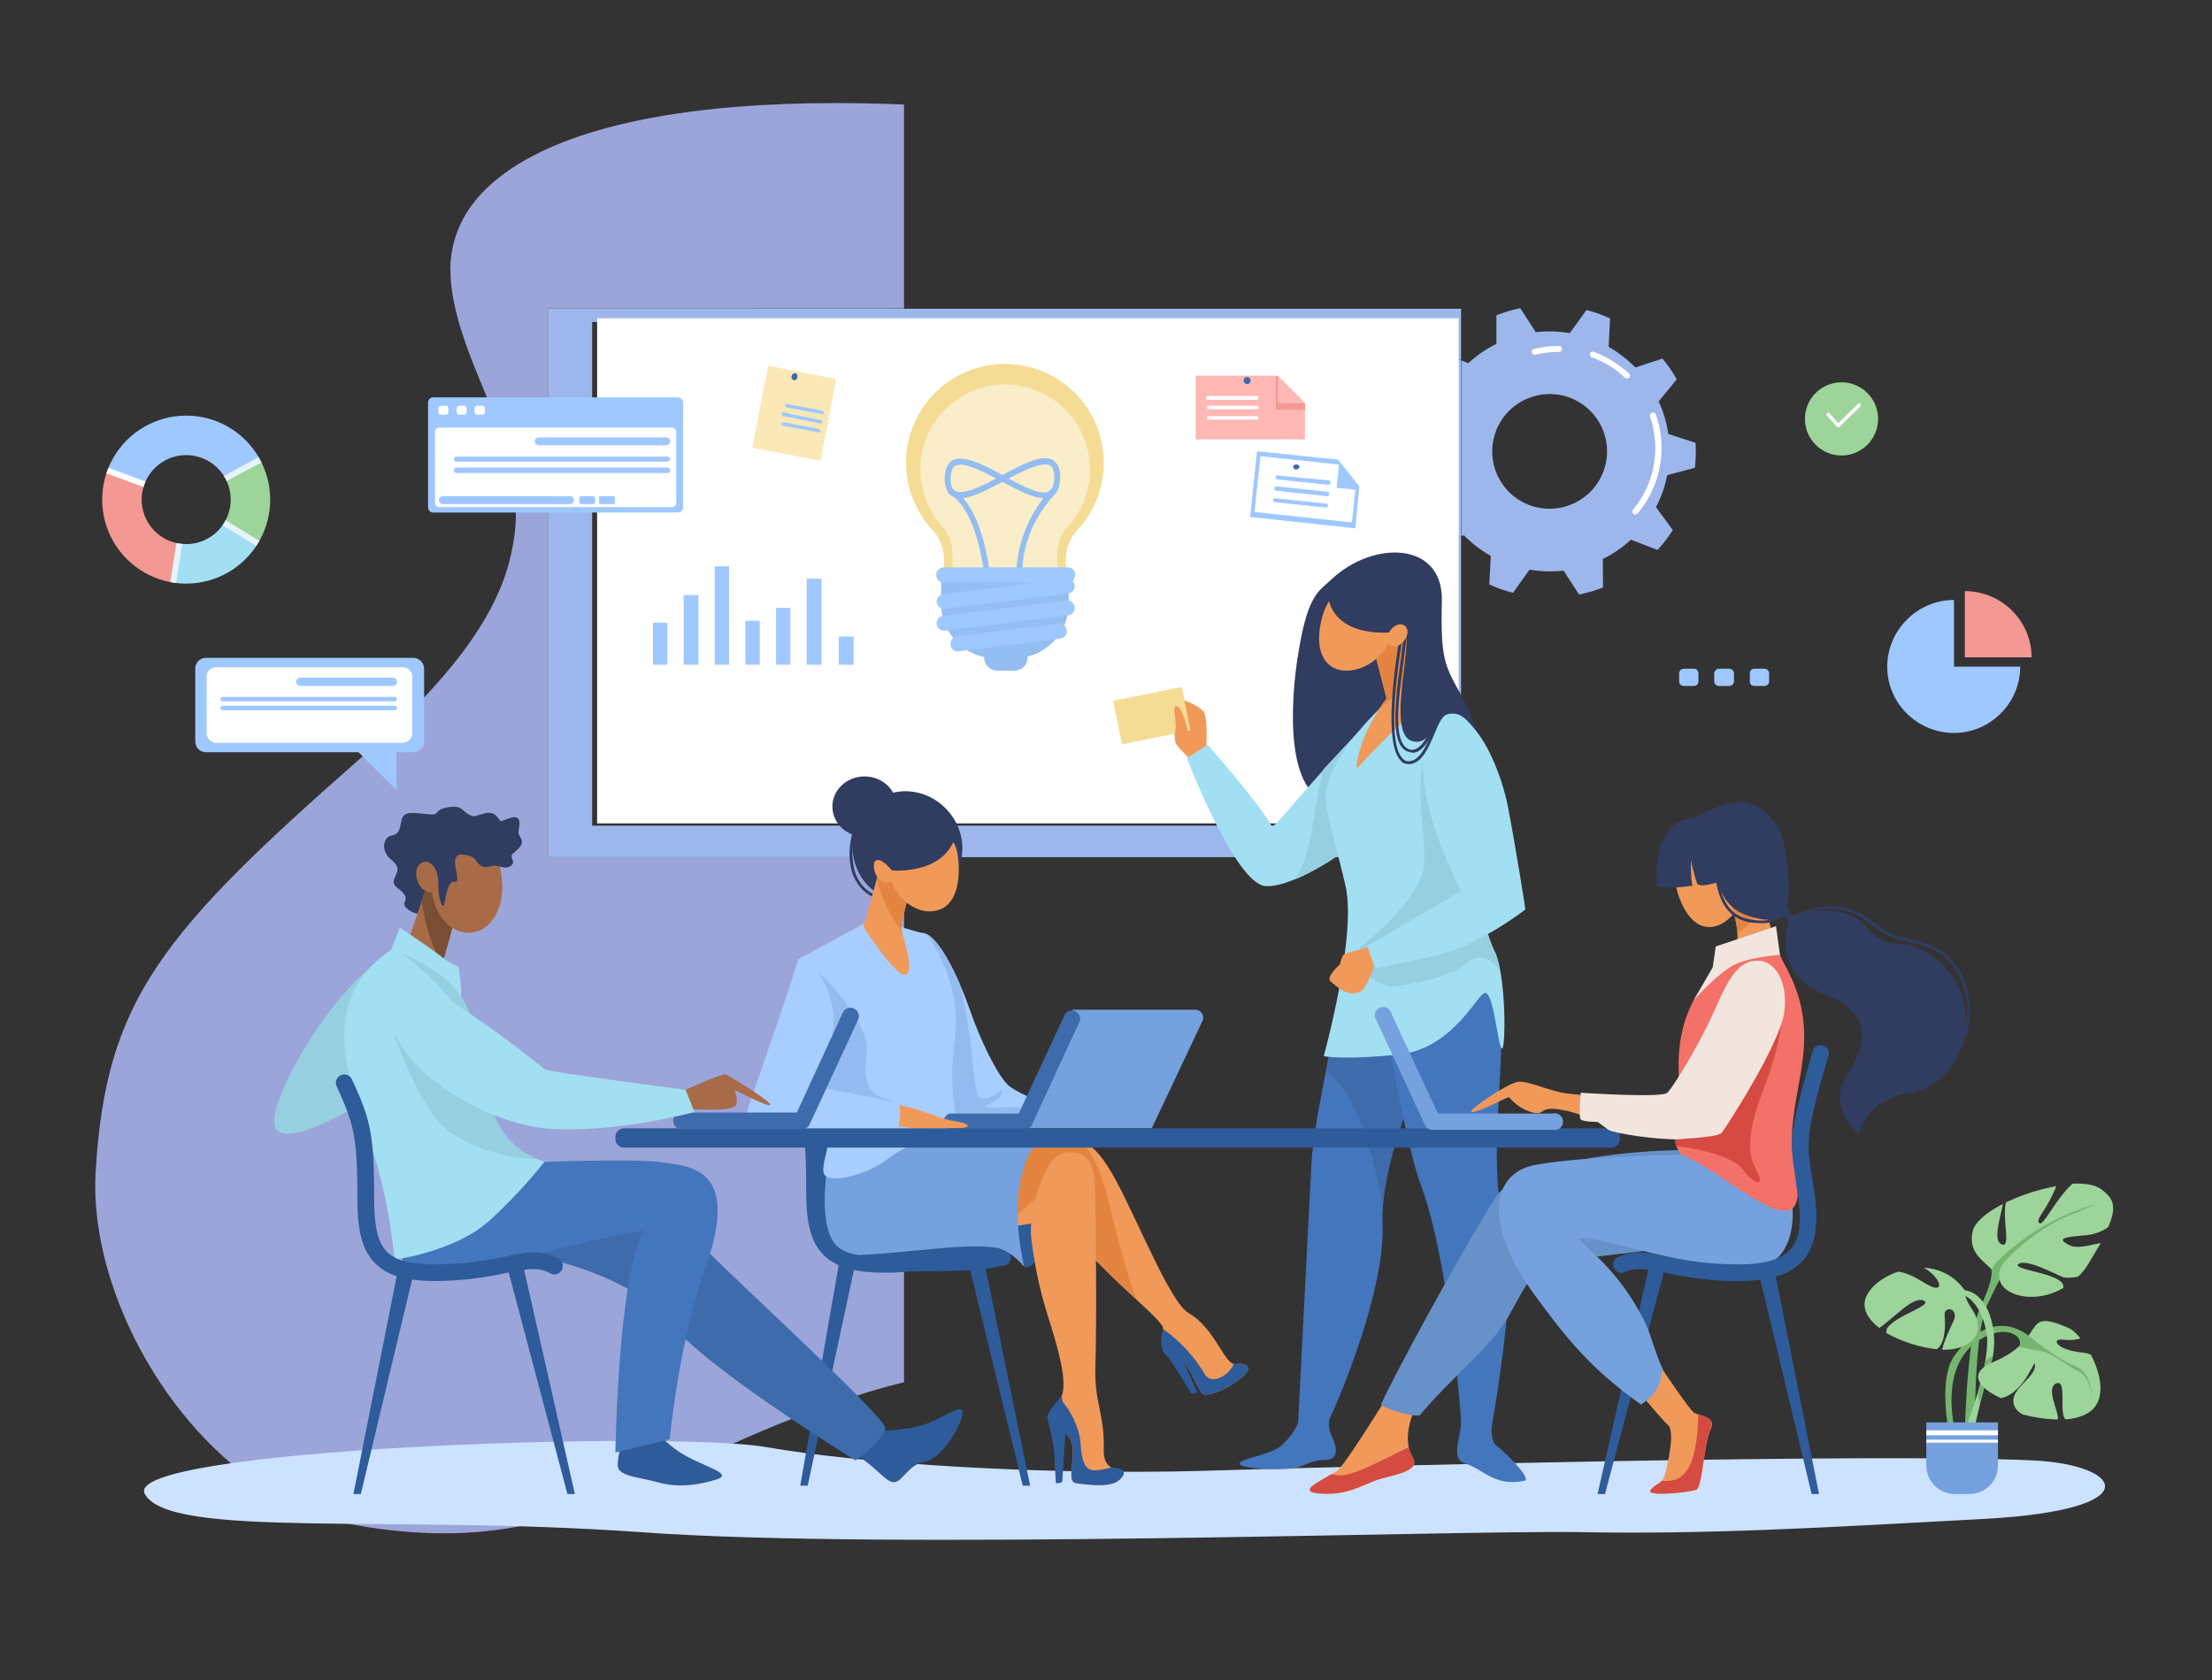 <svg xmlns="http://www.w3.org/2000/svg" viewBox="0 0 4475 3400"><rect x="0" y="0" width="4475" height="3400" fill="#333333" stroke="none"/><defs/><defs><clipPath id="a" clipPathUnits="userSpaceOnUse"><path d="M43241 3000c-1815 0-3373 847-4607 1682-1515 1026-2796 1541-4218 1541-738 0-1514-138-2380-416-2685-859-3955-2071-6254-2071-411 0-854 38-1344 124-2323 409-4093 3261-3968 5381 154 2607 985 3619 4055 6315 2689 2362 2593 3653 1939 5278-490 1218-1215 2651 346 3680 1021 673 2758 986 4925 986 1882 0 4089-237 6431-679 5036-952 9032-4217 11202-7391 2603-3809 1932-9286-879-11969-1913-1826-3677-2461-5248-2461M27349 22373v-8346h13895v4884l39 13c121-123 258-229 409-314l-24-433c115-53 236-95 360-128l255 352a1840 1840 0 01515-14l236-364c126 25 249 62 366 108v434c155 77 298 176 424 292l405-156c86 94 164 195 233 303l-255 350c79 151 137 314 172 486l419 112a2236 2236 0 0110 382l-413 133c-25 174-75 340-146 494l274 337c-64 111-136 217-217 315l-413-135a1831 1831 0 01-408 314l24 434c-116 52-236 95-361 127l-254-351a1839 1839 0 01-515 13l-236 365c-126-26-249-62-366-109v-434c-155-77-298-175-424-291l-109 42v785H27349m15239-3044a872 872 0 100 1744 872 872 0 000-1744"/></clipPath><clipPath id="b" clipPathUnits="userSpaceOnUse"><path d="M20345 3000h12421v22500H20345z"/></clipPath><clipPath id="d" clipPathUnits="userSpaceOnUse"><path d="M43034 18023l-236 364a1838 1838 0 00-515 14l-255-352c-124 32-245 75-360 128l24 433c-151 85-288 191-409 314l-39-13v2676l109-41c126 116 269 214 424 291v434c117 47 240 83 366 109l236-365a1836 1836 0 00515-13l254 351c125-32 245-75 361-127l-24-434c151-85 288-191 408-314l413 135c81-98 153-204 217-315l-274-337c71-154 121-320 146-494l413-133a2242 2242 0 00-10-382l-419-112c-35-172-93-335-172-486l255-350c-69-108-147-209-233-303l-405 156a1833 1833 0 00-424-292v-434c-117-46-240-83-366-108m-446 3050a872 872 0 110-1744 872 872 0 010 1744"/></clipPath><clipPath id="f" clipPathUnits="userSpaceOnUse"><path d="M41244 14027H27349v8346h13895v-785l-146 56v526H28026v-7662h13072v4356l146 47v-4884"/></clipPath><clipPath id="h" clipPathUnits="userSpaceOnUse"><path d="M41098 18864v2780l146-57v-2676l-146-47"/></clipPath><clipPath id="j" clipPathUnits="userSpaceOnUse"><path d="M21847 18790a677 677 0 100 1354 677 677 0 000-1354m0 1955a1278 1278 0 110-2556 1278 1278 0 010 2556"/></clipPath><linearGradient id="c" x1="0" x2="1" y1="0" y2="0" gradientTransform="scale(28206.6 -28206.6) rotate(-45 0 -1)" gradientUnits="userSpaceOnUse" spreadMethod="pad"><stop offset="0" stop-color="#9ba5d9"/><stop offset="1" stop-color="#95e0e7"/></linearGradient><linearGradient id="e" x1="0" x2="1" y1="0" y2="0" gradientTransform="scale(28206.6 -28206.6) rotate(-45 0 -1)" gradientUnits="userSpaceOnUse" spreadMethod="pad"><stop offset="0" stop-color="#9db7ec"/><stop offset="1" stop-color="#9ad4f3"/></linearGradient><linearGradient id="g" x1="0" x2="1" y1="0" y2="0" gradientTransform="scale(28206.6 -28206.6) rotate(-45 0 -1)" gradientUnits="userSpaceOnUse" spreadMethod="pad"><stop offset="0" stop-color="#9db7ec"/><stop offset="1" stop-color="#9ad4f3"/></linearGradient><linearGradient id="i" x1="0" x2="1" y1="0" y2="0" gradientTransform="scale(28206.6 -28206.6) rotate(-45 0 -1)" gradientUnits="userSpaceOnUse" spreadMethod="pad"><stop offset="0" stop-color="#9ec0f6"/><stop offset="1" stop-color="#9ccef9"/></linearGradient></defs><g clip-path="url(#a)" transform="matrix(.133 0 0 -.133 -2529 3600)"><g clip-path="url(#b)"><path fill="url(#c)" d="M13790 959h-28v1h-23v1h-22v1h-15v1h-13v1h-14v1h-13v1h-14v1h-10v1h-9v1h-10v1h-9v1h-9v1h-7v1h-8v1h-10v1h-8v1h-7v1h-8v1h-6v1h-6v1h-6v1h-9v1h-6v1h-6v1h-6v1h-6v1h-6v1h-5v1h-5v1h-7v1h-6v1h-5v1h-5v1h-6v1h-5v1h-4v1h-5v1h-6v1h-5v1h-5v1h-4v1h-5v1h-5v1h-4v1h-5v1h-6v1h-4v1h-4v1h-4v1h-4v1h-4v1h-5v1h-3v1h-6v1h-4v1h-4v1h-4v1h-4v1h-4v1h-4v1h-5v1h-4v1h-3v1h-4v1h-4v1h-3v1h-4v1h-4v1h-5v1h-4v1h-3v1h-3v1h-4v1h-3v1h-3v1h-4v1h-4v1h-4v1h-3v1h-3v1h-4v1h-3v1h-3v1h-4v1h-4v1h-3v1h-3v1h-3v1h-4v1h-3v1h-3v1h-4v1h-3v1h-3v1h-3v1h-4v1h-2v1h-4v1h-3v1h-4v1h-3v1h-2v1h-3v1h-3v1h-3v1h-3v1h-3v1h-4v1h-3v1h-3v1h-3v1h-3v1h-2v1h-3v1h-4v1h-3v1h-3v1h-2v1h-3v1h-3v1h-2v1h-3v1h-3v1h-3v1h-3v1h-3v1h-2v1h-3v1h-3v1h-3v1h-3v1h-3v1h-2v1h-3v1h-2v1h-3v1h-3v1h-2v1h-4v1h-2v1h-3v1h-2v1h-2v1h-3v1h-3v1h-3v1h-3v1h-2v1h-3v1h-2v1h-3v1h-2v1h-2v1h-4v1h-2v1h-2v1h-3v1h-2v1h-3v1h-2v1h-3v1h-3v1h-2v1h-3v1h-2v1h-2v1h-3v1h-2v1h-2v1h-3v1h-2v1h-3v1h-2v1h-2v1h-3v1h-2v1h-3v1h-2v1h-3v1h-2v1h-2v1h-2v1h-3v1h-2v1h-3v1h-2v1h-3v1h-2v1h-2v1h-2v1h-2v1h-2v1h-3v1h-3v1h-2v1h-2v1h-2v1h-2v1h-2v1h-3v1h-3v1h-1v1h-3v1h-2v1h-2v1h-2v1h-2v1h-3v1h-2v1h-2v1h-3v1h-2v1h-2v1h-2v1h-2v1h-2v1h-3v1h-2v1h-2v1h-2v1h-2v1h-2v1h-2v1h-3v1h-2v1h-2v1h-2v1h-2v1h-2v1h-2v1h-2v1h-3v1h-2v1h-1v1h-3v1h-2v1h-2v1h-1v1h-2v1h-3v1h-2v1h-2v1h-2v1h-2v1h-2v1h-2v1h-3v1h-2v1h-2v1h-2v1h-2v1h-2v1h-1v1h-2v1h-3v1h-2v1h-2v1h-2v1h-1v1h-2v1h-2v1h-2v1h-3v1h-2v1h-1v1h-2v1h-2v1h-2v1h-2v1h-2v1h-3v1h-2v1h-1v1h-2v1h-2v1h-2v1h-2v1h-2v1h-2v1h-2v1h-2v1h-1v1h-2v1h-2v1h-2v1h-2v1h-2v1h-2v1h-2v1h-2v1h-2v1h-2v1h-1v1h-3v1h-2v1h-1v1h-2v1h-2v1h-2v1h-2v1h-1v1h-2v1h-2v1h-2v1h-2v1h-2v1h-1v1h-2v1h-3v1h-1v1h-2v1h-2v1h-2v1h-1v1h-2v1h-2v1h-3v1h-1v1h-2v1h-2v1h-1v1h-2v1h-2v1h-1v1h-3v1h-2v1h-1v1h-2v1h-2v1h-1v1h-2v1h-2v1h-2v1h-2v1h-1v1h-2v1h-2v1h-2v1h-2v1h-2v1h-1v1h-2v1h-2v1h-1v1h-2v1h-2v1h-1v1h-2v1h-2v1h-2v1h-2v1h-1v1h-2v1h-2v1h-1v1h-3v1h-1v1h-2v1h-1v1h-2v1h-2v1h-1v1h-2v1h-2v1h-2v1h-1v1h-2v1h-2v1h-2v1h-1v1h-2v1h-2v1h-2v1h-1v1h-2v1h-1v1h-2v1h-2v1h-2v1h-1v1h-2v1h-2v1h-1v1h-2v1h-1v1h-2v1h-2v1h-2v1h-1v1h-2v1h-2v1h-1v1h-2v1h-1v1h-3v1h-1v1h-2v1h-2v1h-1v1h-1v1h-2v1h-2v1h-2v1h-1v1h-2v1h-2v1h-1v1h-2v1h-1v1h-2v1h-2v1h-2v1h-1v1h-2v1h-1v1h-2v1h-1v1h-2v1h-2v1h-1v1h-2v1h-2v1h-1v1h-2v1h-1v1h-2v1h-2v1h-1v1h-2v1h-1v1h-2v1h-1v1h-3v1h-1v1h-2v1h-1v1h-2v1h-1v1h-2v1h-1v1h-2v1h-2v1h-1v1h-2v1h-1v1h-2v1h-1v1h-2v1h-2v1h-1v1h-2v1h-1v1h-2v1h-1v1h-2v1h-2v1h-1v1h-2v1h-2v1h-1v1h-2v1h-1v1h-1v1h-2v1h-2v1h-1v1h-2v1h-1v1h-2v1h-1v1h-2v1h-2v1h-1v1h-2v1h-1v1h-2v1h-1v1h-2v1h-1v1h-2v1h-2v1h-1v1h-2v1h-1v1h-2v1h-1v1h-1v1h-2v1h-2v1h-1v1h-2v1h-1v1h-2v1h-1v1h-2v1h-2v1h-1v1h-1v1h-2v1h-1v1h-2v1h-1v1h-2v1h-2v1h-1v1h-2v1h-1v1h-1v1h-2v1h-1v1h-2v1h-2v1h-1v1h-2v1h-1v1h-2v1h-1v1h-1v1h-2v1h-2v1h-1v1h-2v1h-1v1h-1v1h-2v1h-1v1h-2v1h-2v1h-1v1h-2v1h-1v1h-1v1h-2v1h-2v1h-1v1h-2v1h-1v1h-1v1h-2v1h-1v1h-2v1h-2v1h-1v1h-1v1h-2v1h-1v1h-2v1h-1v1h-1v1h-2v1h-2v1h-1v1h-2v1h-1v1h-1v1h-2v1h-1v1h-2v1h-2v1h-1v1h-2v1h-1v1h-2v1h-1v1h-2v1h-1v1h-2v1h-1v1h-2v1h-1v1h-2v1h-1v1h-2v1h-1v1h-2v1h-1v1h-2v1h-1v1h-2v1h-1v1h-2v1h-2v1h-1v1h-2v1h-1v1h-2v1h-1v1h-2v1h-2v1h-1v1h-1v1h-2v1h-1v1h-2v1h-1v1h-2v1h-2v1h-1v1h-2v1h-1v1h-2v1h-1v1h-2v1h-2v1h-1v1h-2v1h-1v1h-2v1h-1v1h-2v1h-1v1h-2v1h-2v1h-1v1h-2v1h-1v1h-2v1h-1v1h-2v1h-2v1h-1v1h-2v1h-1v1h-2v1h-1v1h-2v1h-2v1h-1v1h-2v1h-1v1h-2v1h-2v1h-1v1h-1v1h-3v1h-1v1h-2v1h-1v1h-2v1h-1v1h-2v1h-2v1h-2v1h-1v1h-2v1h-1v1h-2v1h-1v1h-2v1h-1v1h-2v1h-2v1h-1v1h-2v1h-2v1h-1v1h-2v1h-2v1h-1v1h-2v1h-2v1h-1v1h-2v1h-1v1h-2v1h-2v1h-2v1h-1v1h-2v1h-1v1h-2v1h-1v1h-2v1h-2v1h-2v1h-2v1h-1v1h-2v1h-1v1h-2v1h-2v1h-2v1h-1v1h-2v1h-2v1h-1v1h-2v1h-1v1h-3v1h-1v1h-2v1h-1v1h-2v1h-2v1h-1v1h-2v1h-2v1h-2v1h-2v1h-1v1h-2v1h-1v1h-2v1h-2v1h-2v1h-2v1h-1v1h-2v1h-1v1h-2v1h-2v1h-2v1h-2v1h-2v1h-1v1h-2v1h-2v1h-1v1h-2v1h-2v1h-2v1h-1v1h-2v1h-2v1h-2v1h-1v1h-2v1h-2v1h-2v1h-2v1h-1v1h-2v1h-2v1h-2v1h-1v1h-3v1h-1v1h-2v1h-2v1h-2v1h-1v1h-2v1h-2v1h-2v1h-2v1h-2v1h-2v1h-1v1h-2v1h-2v1h-1v1h-3v1h-1v1h-2v1h-2v1h-2v1h-2v1h-2v1h-2v1h-2v1h-1v1h-2v1h-2v1h-2v1h-2v1h-2v1h-2v1h-2v1h-1v1h-2v1h-2v1h-2v1h-2v1h-2v1h-2v1h-2v1h-2v1h-2v1h-2v1h-1v1h-2v1h-2v1h-3v1h-2v1h-1v1h-2v1h-2v1h-2v1h-2v1h-2v1h-2v1h-2v1h-2v1h-2v1h-2v1h-2v1h-1v1h-3v1h-2v1h-2v1h-2v1h-2v1h-2v1h-2v1h-2v1h-2v1h-2v1h-2v1h-2v1h-2v1h-2v1h-2v1h-2v1h-3v1h-2v1h-1v1h-2v1h-2v1h-3v1h-1v1h-3v1h-2v1h-2v1h-2v1h-2v1h-2v1h-2v1h-2v1h-3v1h-2v1h-2v1h-2v1h-2v1h-2v1h-2v1h-2v1h-3v1h-2v1h-2v1h-3v1h-2v1h-2v1h-2v1h-2v1h-3v1h-2v1h-2v1h-2v1h-2v1h-2v1h-3v1h-2v1h-3v1h-2v1h-2v1h-2v1h-2v1h-3v1h-2v1h-3v1h-2v1h-2v1h-2v1h-3v1h-2v1h-2v1h-2v1h-3v1h-2v1h-3v1h-2v1h-2v1h-2v1h-3v1h-2v1h-3v1h-3v1h-2v1h-2v1h-3v1h-2v1h-2v1h-4v1h-2v1h-2v1h-3v1h-2v1h-2v1h-3v1h-2v1h-3v1h-3v1h-2v1h-3v1h-2v1h-3v1h-2v1h-3v1h-3v1h-2v1h-3v1h-3v1h-2v1h-3v1h-2v1h-2v1h-4v1h-3v1h-2v1h-3v1h-3v1h-2v1h-3v1h-3v1h-3v1h-3v1h-2v1h-3v1h-3v1h-2v1h-3v1h-4v1h-2v1h-3v1h-3v1h-3v1h-3v1h-3v1h-2v1h-4v1h-3v1h-3v1h-3v1h-2v1h-3v1h-3v1h-3v1h-4v1h-3v1h-4v1h-2v1h-4v1h-2v1h-4v1h-3v1h-4v1h-3v1h-3v1h-3v1h-3v1h-4v1h-3v1h-4v1h-4v1h-3v1h-3v1h-3v1h-4v1h-3v1h-3v1h-5v1h-3v1h-4v1h-3v1h-4v1h-3v1h-4v1h-4v1h-5v1h-3v1h-4v1h-3v1h-4v1h-4v1h-4v1h-4v1h-5v1h-4v1h-4v1h-4v1h-4v1h-4v1h-5v1h-5v1h-4v1h-5v1h-4v1h-4v1h-5v1h-4v1h-5v1h-6v1h-5v1h-5v1h-4v1h-5v1h-5v1h-5v1h-5v1h-7v1h-6v1h-5v1h-6v1h-5v1h-6v1h-5v1h-7v1h-8v1h-7v1h-6v1h-6v1h-7v1h-7v1h-7v1h-11v1h-7v1h-8v1h-9v1h-9v1h-9v1h-9v1h-10v1h-16v1h-12v1h-13v1h-17v1h-16v1h-24v1h-33v1h-67v-1h-34v-1h-25v-1h-17v-1h-16v-1h-15v-1h-11v-1h-16v-1h-12v-1h-10v-1h-9v-1h-10v-1h-9v-1h-9v-1h-10v-1h-8v-1h-8v-1h-7v-1h-8v-1h-7v-1h-7v-1h-7v-1h-9v-1h-6v-1h-7v-1h-6v-1h-6v-1h-6v-1h-6v-1h-6v-1h-7v-1h-6v-1h-6v-1h-6v-1h-5v-1h-5v-1h-5v-1h-5v-1h-7v-1h-6v-1h-5v-1h-5v-1h-5v-1h-5v-1h-4v-1h-7v-1h-4v-1h-5v-1h-5v-1h-4v-1h-5v-1h-4v-1h-5v-1h-6v-1h-4v-1h-4v-1h-5v-1h-4v-1h-4v-1h-4v-1h-5v-1h-5v-1h-5v-1h-4v-1h-4v-1h-4v-1h-4v-1h-3v-1h-5v-1h-5v-1h-4v-1h-4v-1h-3v-1h-5v-1h-3v-1h-4v-1h-5v-1h-4v-1h-3v-1h-4v-1h-4v-1h-4v-1h-3v-1h-4v-1h-5v-1h-3v-1h-4v-1h-4v-1h-3v-1h-4v-1h-3v-1h-4v-1h-4v-1h-4v-1h-3v-1h-3v-1h-4v-1h-3v-1h-4v-1h-3v-1h-5v-1h-3v-1h-4v-1h-3v-1h-3v-1h-3v-1h-3v-1h-4v-1h-4v-1h-3v-1h-3v-1h-4v-1h-3v-1h-3v-1h-4v-1h-4v-1h-3v-1h-3v-1h-3v-1h-4v-1h-3v-1h-3v-1h-3v-1h-4v-1h-3v-1h-3v-1h-3v-1h-3v-1h-3v-1h-3v-1h-3v-1h-5v-1h-2v-1h-4v-1h-2v-1h-3v-1h-4v-1h-2v-1h-3v-1h-4v-1h-3v-1h-3v-1h-3v-1h-3v-1h-3v-1h-3v-1h-4v-1h-3v-1h-3v-1h-2v-1h-3v-1h-3v-1h-3v-1h-3v-1h-3v-1h-3v-1h-3v-1h-3v-1h-3v-1h-3v-1h-3v-1h-3v-1h-3v-1h-3v-1h-3v-1h-3v-1h-2v-1h-3v-1h-3v-1h-3v-1h-3v-1h-3v-1h-3v-1h-3v-1h-3v-1h-2v-1h-3v-1h-4v-1h-2v-1h-3v-1h-3v-1h-2v-1h-3v-1h-3v-1h-3v-1h-3v-1h-3v-1h-3v-1h-2v-1h-3v-1h-3v-1h-2v-1h-3v-1h-4v-1h-2v-1h-3v-1h-2v-1h-3v-1h-3v-1h-2v-1h-3v-1h-3v-1h-3v-1h-3v-1h-2v-1h-3v-1h-3v-1h-2v-1h-4v-1h-2v-1h-3v-1h-2v-1h-3v-1h-2v-1h-3v-1h-2v-1h-4v-1h-3v-1h-2v-1h-3v-1h-2v-1h-3v-1h-2v-1h-3v-1h-3v-1h-3v-1h-2v-1h-3v-1h-2v-1h-2v-1h-3v-1h-3v-1h-3v-1h-2v-1h-3v-1h-2v-1h-3v-1h-2v-1h-3v-1h-3v-1h-3v-1h-2v-1h-2v-1h-3v-1h-2v-1h-3v-1h-2v-1h-3v-1h-3v-1h-2v-1h-3v-1h-2v-1h-3v-1h-2v-1h-2v-1h-4v-1h-2v-1h-2v-1h-3v-1h-2v-1h-3v-1h-2v-1h-3v-1h-3v-1h-2v-1h-3v-1h-2v-1h-2v-1h-3v-1h-2v-1h-3v-1h-2v-1h-3v-1h-2v-1h-3v-1h-2v-1h-2v-1h-3v-1h-3v-1h-2v-1h-2v-1h-3v-1h-2v-1h-2v-1h-3v-1h-2v-1h-3v-1h-2v-1h-3v-1h-2v-1h-2v-1h-3v-1h-2v-1h-2v-1h-3v-1h-3v-1h-2v-1h-2v-1h-2v-1h-3v-1h-2v-1h-3v-1h-2v-1h-3v-1h-2v-1h-2v-1h-2v-1h-3v-1h-2v-1h-3v-1h-2v-1h-2v-1h-3v-1h-2v-1h-2v-1h-2v-1h-3v-1h-3v-1h-2v-1h-2v-1h-3v-1h-2v-1h-2v-1h-2v-1h-2v-1h-3v-1h-3v-1h-2v-1h-2v-1h-2v-1h-3v-1h-2v-1h-2v-1h-3v-1h-2v-1h-2v-1h-3v-1h-2v-1h-2v-1h-2v-1h-3v-1h-2v-1h-2v-1h-3v-1h-2v-1h-2v-1h-2v-1h-2v-1h-3v-1h-2v-1h-3v-1h-2v-1h-2v-1h-2v-1h-2v-1h-2v-1h-3v-1h-3v-1h-2v-1h-2v-1h-2v-1h-2v-1h-2v-1h-3v-1h-3v-1h-2v-1h-2v-1h-2v-1h-2v-1h-2v-1h-2v-1h-3v-1h-2v-1h-3v-1h-2v-1h-2v-1h-2v-1h-2v-1h-2v-1h-3v-1h-2v-1h-2v-1h-2v-1h-3v-1h-2v-1h-2v-1h-2v-1h-3v-1h-2v-1h-2v-1h-2v-1h-2v-1h-3v-1h-2v-1h-2v-1h-3v-1h-2v-1h-2v-1h-2v-1h-2v-1h-2v-1h-2v-1h-3v-1h-2v-1h-2v-1h-3v-1h-2v-1h-2v-1h-2v-1h-2v-1h-3v-1h-2v-1h-2v-1h-2v-1h-2v-1h-2v-1h-2v-1h-3v-1h-2v-1h-2v-1h-3v-1h-1v-1h-3v-1h-2v-1h-2v-1h-2v-1h-3v-1h-2v-1h-2v-1h-2v-1h-2v-1h-2v-1h-2v-1h-3v-1h-2v-1h-2v-1h-2v-1h-3v-1h-2v-1h-2v-1h-2v-1h-3v-1h-1v-1h-3v-1h-2v-1h-2v-1h-2v-1h-2v-1h-2v-1h-3v-1h-2v-1h-2v-1h-2v-1h-2v-1h-2v-1h-3v-1h-2v-1h-2v-1h-2v-1h-3v-1h-1v-1h-3v-1h-2v-1h-2v-1h-3v-1h-2v-1h-2v-1h-2v-1h-2v-1h-2v-1h-2v-1h-2v-1h-3v-1h-2v-1h-2v-1h-2v-1h-2v-1h-3v-1h-1v-1h-3v-1h-3v-1h-1v-1h-3v-1h-2v-1h-2v-1h-2v-1h-2v-1h-2v-1h-3v-1h-2v-1h-2v-1h-2v-1h-2v-1h-2v-1h-3v-1h-2v-1h-2v-1h-2v-1h-3v-1h-2v-1h-2v-1h-2v-1h-2v-1h-3v-1h-2v-1h-2v-1h-2v-1h-2v-1h-2v-1h-3v-1h-1v-1h-3v-1h-3v-1h-1v-1h-3v-1h-2v-1h-2v-1h-2v-1h-2v-1h-3v-1h-2v-1h-2v-1h-2v-1h-3v-1h-1v-1h-3v-1h-3v-1h-1v-1h-3v-1h-2v-1h-2v-1h-2v-1h-2v-1h-2v-1h-3v-1h-2v-1h-3v-1h-2v-1h-2v-1h-2v-1h-2v-1h-2v-1h-3v-1h-2v-1h-3v-1h-1v-1h-3v-1h-2v-1h-2v-1h-2v-1h-3v-1h-2v-1h-2v-1h-3v-1h-2v-1h-2v-1h-2v-1h-3v-1h-2v-1h-2v-1h-3v-1h-2v-1h-2v-1h-2v-1h-2v-1h-3v-1h-2v-1h-3v-1h-2v-1h-2v-1h-2v-1h-2v-1h-2v-1h-4v-1h-2v-1h-2v-1h-2v-1h-2v-1h-3v-1h-2v-1h-2v-1h-3v-1h-2v-1h-2v-1h-3v-1h-2v-1h-2v-1h-3v-1h-2v-1h-3v-1h-2v-1h-2v-1h-2v-1h-3v-1h-2v-1h-2v-1h-3v-1h-3v-1h-2v-1h-2v-1h-3v-1h-2v-1h-2v-1h-2v-1h-4v-1h-2v-1h-2v-1h-3v-1h-2v-1h-2v-1h-3v-1h-2v-1h-3v-1h-2v-1h-3v-1h-2v-1h-2v-1h-3v-1h-2v-1h-2v-1h-4v-1h-2v-1h-2v-1h-3v-1h-2v-1h-2v-1h-3v-1h-3v-1h-3v-1h-2v-1h-2v-1h-3v-1h-2v-1h-3v-1h-2v-1h-4v-1h-2v-1h-2v-1h-3v-1h-2v-1h-3v-1h-2v-1h-3v-1h-3v-1h-3v-1h-2v-1h-3v-1h-2v-1h-3v-1h-2v-1h-3v-1h-3v-1h-3v-1h-2v-1h-3v-1h-2v-1h-3v-1h-2v-1h-4v-1h-3v-1h-2v-1h-3v-1h-3v-1h-2v-1h-3v-1h-3v-1h-3v-1h-3v-1h-2v-1h-3v-1h-3v-1h-2v-1h-3v-1h-3v-1h-4v-1h-2v-1h-3v-1h-3v-1h-3v-1h-2v-1h-3v-1h-3v-1h-4v-1h-3v-1h-2v-1h-3v-1h-3v-1h-3v-1h-3v-1h-4v-1h-3v-1h-3v-1h-3v-1h-3v-1h-3v-1h-2v-1h-4v-1h-3v-1h-4v-1h-3v-1h-3v-1h-3v-1h-3v-1h-3v-1h-3v-1h-4v-1h-3v-1h-3v-1h-4v-1h-3v-1h-3v-1h-3v-1h-3v-1h-5v-1h-3v-1h-3v-1h-4v-1h-3v-1h-3v-1h-4v-1h-4v-1h-4v-1h-3v-1h-4v-1h-3v-1h-4v-1h-3v-1h-4v-1h-5v-1h-3v-1h-4v-1h-3v-1h-4v-1h-4v-1h-4v-1h-3v-1h-6v-1h-3v-1h-4v-1h-4v-1h-4v-1h-4v-1h-4v-1h-4v-1h-5v-1h-5v-1h-4v-1h-4v-1h-5v-1h-4v-1h-4v-1h-6v-1h-5v-1h-4v-1h-5v-1h-4v-1h-5v-1h-5v-1h-5v-1h-6v-1h-5v-1h-5v-1h-5v-1h-5v-1h-6v-1h-5v-1h-6v-1h-7v-1h-5v-1h-6v-1h-6v-1h-6v-1h-6v-1h-6v-1h-7v-1h-9v-1h-7v-1h-6v-1h-7v-1h-8v-1h-8v-1h-7v-1h-11v-1h-9v-1h-9v-1h-9v-1h-10v-1h-11v-1h-10v-1h-13v-1h-17v-1h-16v-1h-16v-1h-22v-1h-28v-1h-112v1h-29v1h-21v1h-19v1h-15v1h-19v1h-13v1h-12v1h-11v1h-11v1h-10v1h-10v1h-9v1h-12v1h-9v1h-8v1h-8v1h-8v1h-8v1h-8v1h-10v1h-7v1h-7v1h-7v1h-7v1h-6v1h-7v1h-6v1h-9v1h-6v1h-6v1h-6v1h-6v1h-6v1h-6v1h-6v1h-7v1h-6v1h-5v1h-6v1h-6v1h-5v1h-5v1h-6v1h-5v1h-5v1h-4v1h-5v1h-4v1h-4v1h-4v1h-6v1h-4v1h-4v1h-4v1h-4v1h-4v1h-3v1h-4v1h-5v1h-4v1h-3v1h-4v1h-3v1h-4v1h-3v1h-3v1h-4v1h-4v1h-3v1h-3v1h-4v1h-3v1h-3v1h-4v1h-3v1h-3v1h-2v1h-3v1h-3v1h-3v1h-3v1h-4v1h-3v1h-3v1h-2v1h-3v1h-3v1h-2v1h-3v1h-3v1h-3v1h-3v1h-2v1h-3v1h-3v1h-2v1h-3v1h-3v1h-2v1h-3v1h-2v1h-2v1h-3v1h-2v1h-3v1h-3v1h-2v1h-3v1h-2v1h-2v1h-3v1h-2v1h-3v1h-2v1h-2v1h-2v1h-3v1h-2v1h-2v1h-2v1h-3v1h-2v1h-3v1h-2v1h-2v1h-2v1h-2v1h-2v1h-3v1h-2v1h-2v1h-2v1h-2v1h-2v1h-2v1h-3v1h-2v1h-2v1h-2v1h-2v1h-2v1h-2v1h-2v1h-2v1h-2v1h-2v1h-2v1h-2v1h-2v1h-2v1h-1v1h-3v1h-2v1h-2v1h-1v1h-2v1h-2v1h-2v1h-2v1h-2v1h-2v1h-2v1h-2v1h-1v1h-2v1h-2v1h-2v1h-2v1h-2v1h-2v1h-2v1h-1v1h-2v1h-2v1h-2v1h-1v1h-2v1h-2v1h-2v1h-1v1h-2v1h-2v1h-2v1h-2v1h-1v1h-2v1h-2v1h-1v1h-2v1h-1v1h-3v1h-1v1h-2v1h-1v1h-2v1h-1v1h-2v1h-2v1h-2v1h-1v1h-2v1h-2v1h-1v1h-2v1h-1v1h-2v1h-2v1h-1v1h-2v1h-1v1h-2v1h-2v1h-1v1h-2v1h-1v1h-2v1h-2v1h-1v1h-1v1h-2v1h-2v1h-2v1h-1v1h-1v1h-2v1h-2v1h-1v1h-1v1h-2v1h-2v1h-1v1h-2v1h-1v1h-1v1h-2v1h-1v1h-2v1h-1v1h-2v1h-1v1h-2v1h-1v1h-2v1h-1v1h-2v1h-1v1h-2v1h-1v1h-1v1h-2v1h-1v1h-1v1h-2v1h-2v1h-1v1h-1v1h-2v1h-1v1h-1v1h-2v1h-1v1h-2v1h-1v1h-2v1h-1v1h-1v1h-1v1h-2v1h-2v1h-1v1h-1v1h-1v1h-2v1h-1v1h-1v1h-2v1h-1v1h-1v1h-2v1h-1v1h-1v1h-2v1h-1v1h-2v1h-1v1h-1v1h-2v1h-1v1h-1v1h-1v1h-2v1h-1v1h-2v1h-1v1h-1v1h-1v1h-1v1h-2v1h-1v1h-2v2h-2v1h-1v1h-1v1h-2v1h-1v1h-1v1h-1v1h-2v1h-1v1h-1v1h-2v2h-2v1h-1v1h-1v1h-2v1h-1v1h-1v1h-1v1h-1v1h-1v1h-2v1h-1v1h-2v2h-2v1h-1v1h-1v1h-2v1h-1v1h-1v1h-1v1h-1v1h-1v1h-2v1h-1v1h-1v1h-1v1h-1v1h-1v1h-2v1h-1v1h-1v1h-1v1h-1v1h-1v1h-2v1h-1v1h-1v1h-1v1h-1v1h-1v1h-2v1h-1v1h-1v1h-1v1h-1v1h-1v1h-1v1h-2v1h-1v1h-1v1h-1v1h-1v1h-1v1h-1v1h-1v1h-2v1h-1v1h-1v1h-1v1h-1v1h-1v1h-1v1h-1v1h-2v1h-1v1h-1v1h-1v1h-1v1h-1v1h-1v1h-1v1h-1v1h-2v2h-1v1h-1v1h-1v1h-2v1h-1v1h-1v1h-1v1h-1v1h-1v1h-1v1h-1v1h-1v1h-1v1h-1v1h-1v1h-1v1h-1v1h-1v1h-2v1h-1v1h-1v1h-1v1h-1v1h-1v1h-1v1h-1v1h-1v1h-1v1h-1v1h-1v1h-1v1h-1v1h-1v1h-1v1h-1v1h-1v1h-1v1h-1v1h-1v1h-1v1h-1v1h-1v1h-1v1h-1v1h-1v1h-1v1h-1v1h-1v1h-1v1h-1v1h-1v1h-1v1h-1v1h-1v1h-1v1h-1v1h-1v1h-1v1h-1v1h-1v1h-1v1h-1v1h-1v1h-1v1h-1v1h-1v1h-1v1h-1v1h-1v1h-1v1h-1v1h-1v1h-1v1h-1v1h-1v1h-1v1h-1v2h-1v1h-1v1h-1v1h-1v1h-1v1h-1v1h-1v1h-1v1h-1v1h-1v1h-1v1h-1v1h-1v1h-1v1h-1v2h-1v1h-1v1h-1v1h-1v1h-1v1h-1v1h-1v1h-1v1h-1v1h-1v1h-1v1h-1v1h-1v1h-1v2h-1v1h-1v1h-1v1h-1v1h-1v1h-1v1h-1v1h-1v2h-1v1h-1v1h-1v1h-1v1h-1v1h-1v1h-1v1h-1v2h-1v1h-1v1h-1v1h-1v1h-1v1h-1v1h-1v1h-1v2h-1v1h-1v1h-1v1h-1v1h-1v1h-1v1h-1v2h-1v1h-1v1h-1v1h-1v1h-1v1h-1v2h-1v1h-1v1h-1v1h-1v1h-1v1h-1v2h-1v1h-1v1h-1v1h-1v1h-1v2h-1v1h-1v1h-1v1h-1v1h-1v1h-1v1h-1v2h-1v1h-1v1h-1v1h-1v2h-1v1h-1v1h-1v2h-1v1h-1v1h-1v1h-1v1h-1v1h-1v1h-1v2h-1v1h-1v1h-1v2h-1v1h-1v1h-1v1h-1v2h-2v2h-1v1h-1v2h-1v1h-1v1h-1v1h-1v1h-1v2h-1v1h-1v1h-1v2h-1v1h-1v1h-1v1h-1v1h-1v2h-1v1h-1v2h-1v1h-1v1h-1v1h-1v2h-1v1h-1v1h-1v2h-1v1h-1v1h-1v2h-1v1h-1v1h-1v1h-1v2h-1v1h-1v1h-1v2h-1v1h-1v1h-1v1h-1v2h-1v2h-1v1h-1v1h-1v1h-1v2h-1v1h-1v1h-1v2h-1v1h-1v1h-1v2h-1v1h-1v2h-1v1h-1v1h-1v2h-1v1h-1v1h-1v2h-1v1h-1v1h-1v2h-1v1h-1v2h-1v1h-1v1h-1v2h-1v1h-1v2h-1v1h-1v1h-1v2h-1v1h-1v2h-1v1h-1v2h-1v1h-1v1h-1v2h-1v1h-1v2h-1v1h-1v1h-1v2h-1v1h-1v2h-1v2h-1v1h-1v1h-1v2h-1v1h-1v2h-1v1h-1v1h-1v2h-1v2h-1v1h-1v1h-1v2h-1v1h-1v2h-1v1h-1v2h-1v1h-1v2h-1v1h-1v2h-1v1h-1v2h-1v1h-1v2h-1v2h-1v1h-1v1h-1v2h-1v1h-1v2h-1v2h-1v1h-1v2h-1v1h-1v2h-1v1h-1v1h-1v2h-1v2h-1v2h-1v1h-1v2h-1v1h-1v2h-1v1h-1v2h-1v2h-1v1h-1v2h-1v1h-1v2h-1v1h-1v2h-1v1h-1v3h-1v1h-1v1h-1v2h-1v2h-1v1h-1v2h-1v2h-1v2h-1v1h-1v2h-1v1h-1v2h-1v1h-1v2h-1v2h-1v2h-1v1h-1v2h-1v2h-1v1h-1v2h-1v1h-1v3h-1v1h-1v2h-1v1h-1v2h-1v2h-1v2h-1v1h-1v2h-1v2h-1v2h-1v1h-1v2h-1v2h-1v1h-1v2h-1v2h-1v2h-1v2h-1v1h-1v2h-1v2h-1v1h-1v3h-1v1h-1v2h-1v2h-1v2h-1v1h-1v2h-1v2h-1v2h-1v2h-1v1h-1v2h-1v2h-1v2h-1v1h-1v2h-1v3h-1v2h-1v1h-1v2h-1v2h-1v2h-1v1h-1v3h-1v2h-1v2h-1v1h-1v2h-1v2h-1v2h-1v2h-1v2h-1v2h-1v2h-1v2h-1v1h-1v2h-1v2h-1v2h-1v3h-1v2h-1v2h-1v1h-1v2h-1v2h-1v2h-1v2h-1v2h-1v2h-1v3h-1v1h-1v2h-1v2h-1v2h-1v3h-1v2h-1v2h-1v2h-1v2h-1v2h-1v2h-1v2h-1v2h-1v2h-1v3h-1v1h-1v2h-1v3h-1v2h-1v2h-1v2h-1v3h-1v1h-1v3h-1v2h-1v2h-1v2h-1v2h-1v3h-1v2h-1v2h-1v2h-1v2h-1v2h-1v3h-1v3h-1v2h-1v2h-1v2h-1v2h-1v2h-1v3h-1v2h-1v3h-1v2h-1v2h-1v3h-1v2h-1v2h-1v2h-1v2h-1v4h-1v2h-1v2h-1v2h-1v3h-1v2h-1v2h-1v3h-1v3h-1v2h-1v3h-1v2h-1v2h-1v3h-1v2h-1v3h-1v3h-1v2h-1v3h-1v2h-1v3h-1v2h-1v3h-1v3h-1v3h-1v2h-1v3h-1v2h-1v3h-1v2h-1v3h-1v3h-1v3h-1v2h-1v3h-1v3h-1v2h-1v3h-1v3h-1v3h-1v3h-1v3h-1v3h-1v2h-1v3h-1v3h-1v3h-1v3h-1v3h-1v3h-1v3h-1v3h-1v3h-1v3h-1v3h-1v3h-1v3h-1v3h-1v3h-1v3h-1v3h-1v4h-1v4h-1v3h-1v3h-1v3h-1v3h-1v3h-1v3h-1v3h-1v5h-1v3h-1v4h-1v3h-1v3h-1v4h-1v3h-1v3h-1v5h-1v3h-1v4h-1v4h-1v3h-1v4h-1v3h-1v5h-1v3h-1v4h-1v4h-1v4h-1v4h-1v4h-1v4h-1v5h-1v4h-1v4h-1v4h-1v4h-1v5h-1v4h-1v4h-1v6h-1v4h-1v5h-1v4h-1v5h-1v5h-1v5h-1v4h-1v7h-1v5h-1v5h-1v6h-1v5h-1v5h-1v6h-1v7h-1v6h-1v6h-1v7h-1v6h-1v6h-1v7h-1v7h-1v10h-1v7h-1v9h-1v9h-1v8h-1v9h-1v11h-1v12h-1v16h-1v16h-1v19h-1v34h-1v37h1v34h1v19h1v16h1v19h1v13h1v13h1v13h1v12h1v11h1v12h1v10h1v13h1v11h1v9h1v9h1v9h1v9h1v9h1v10h1v8h1v8h1v8h1v7h1v7h1v8h1v7h1v9h1v7h1v6h1v7h1v6h1v6h1v6h1v6h1v8h1v6h1v6h1v5h1v6h1v5h1v5h1v6h1v7h1v5h1v5h1v5h1v5h1v5h1v5h1v6h1v5h1v4h1v4h1v5h1v5h1v4h1v4h1v6h1v4h1v4h1v5h1v4h1v4h1v4h1v4h1v5h1v4h1v4h1v4h1v4h1v4h1v3h1v4h1v5h1v3h1v4h1v4h1v3h1v4h1v3h1v4h1v4h1v4h1v3h1v3h1v3h1v4h1v3h1v4h1v4h1v3h1v3h1v3h1v3h1v4h1v2h1v5h1v2h1v4h1v3h1v2h1v3h1v3h1v3h1v4h1v3h1v3h1v3h1v2h1v3h1v3h1v3h1v3h1v3h1v3h1v3h1v2h1v3h1v3h1v3h1v3h1v2h1v3h1v3h1v2h1v3h1v2h1v4h1v2h1v3h1v2h1v3h1v2h1v2h1v3h1v3h1v3h1v2h1v3h1v2h1v2h1v2h1v3h1v3h1v2h1v2h1v3h1v2h1v2h1v3h1v3h1v2h1v2h1v2h1v3h1v2h1v2h1v2h1v3h1v2h1v2h1v3h1v2h1v2h1v2h1v2h1v3h1v2h1v2h1v2h1v2h1v2h1v2h1v2h1v3h1v2h1v2h1v2h1v2h1v2h1v2h1v3h1v2h1v2h1v1h1v3h1v2h1v2h1v1h1v3h1v2h1v2h1v2h1v2h1v2h1v1h1v2h1v3h1v2h1v1h1v2h1v2h1v2h1v2h1v2h1v2h1v2h1v2h1v1h1v2h1v2h1v2h1v2h1v2h1v2h1v2h1v2h1v1h1v2h1v2h1v2h1v2h1v2h1v1h1v2h1v2h1v1h1v2h1v2h1v2h1v2h1v2h1v1h1v2h1v2h1v1h1v3h1v1h1v2h1v1h1v2h1v2h1v1h1v3h1v1h1v2h1v1h1v2h1v2h1v1h1v2h1v2h1v2h1v1h1v2h1v2h1v1h1v2h1v1h1v2h1v2h1v1h1v2h1v2h1v1h1v2h1v1h1v2h1v2h1v1h1v2h1v1h1v2h1v1h1v3h1v1h1v1h1v2h1v2h1v1h1v1h1v2h1v2h1v2h1v1h1v1h1v2h1v1h1v2h1v1h1v2h1v2h1v1h1v2h1v1h1v1h1v2h1v1h1v3h1v1h1v1h1v2h1v1h1v2h1v1h1v2h1v1h1v2h1v1h1v2h1v1h1v1h1v2h1v2h1v1h1v2h1v1h1v1h1v2h1v1h1v2h1v1h1v2h1v1h1v1h1v2h1v1h1v1h1v2h1v2h1v1h1v1h1v2h1v1h1v1h1v2h1v1h1v2h1v1h1v2h1v1h1v1h1v2h1v1h1v2h1v1h1v1h1v2h1v1h1v1h1v1h1v2h1v2h1v1h1v1h1v1h1v2h1v1h1v2h1v1h1v1h1v2h1v1h1v1h1v2h1v1h1v1h1v1h1v2h1v1h1v2h1v1h1v1h1v1h1v2h1v2h1v1h1v1h1v1h1v2h1v1h1v1h1v1h1v2h1v1h1v1h1v2h1v1h1v1h1v2h2v2h1v2h1v1h1v1h1v1h1v1h1v2h1v1h1v2h1v1h1v1h1v1h1v1h1v2h1v1h1v2h1v1h1v1h1v1h1v1h1v1h1v2h1v1h1v1h1v2h1v1h1v1h1v1h1v2h1v1h1v1h1v1h1v2h1v1h1v1h1v1h1v1h1v1h1v2h1v1h1v2h1v1h1v1h1v1h1v1h1v1h1v2h1v1h1v1h1v1h1v2h1v1h1v1h1v1h1v2h1v1h1v1h1v1h1v1h1v1h1v2h2v2h1v1h1v1h1v2h1v1h1v1h1v1h1v1h1v2h1v1h1v1h1v1h1v1h1v1h1v1h1v2h1v1h1v1h1v2h2v2h1v1h1v1h1v1h1v2h2v2h1v1h1v1h1v1h1v1h1v2h1v1h1v1h1v1h1v1h1v1h1v1h1v2h1v1h1v1h1v1h1v1h1v1h1v1h1v2h1v1h1v1h1v1h1v1h1v1h1v1h1v1h1v1h1v2h1v1h1v1h1v1h1v1h1v1h1v1h1v2h1v1h1v1h1v1h1v1h1v1h1v1h1v1h1v2h1v1h1v1h1v1h1v1h1v1h1v1h1v1h1v2h1v1h1v1h1v1h1v1h1v1h1v1h1v1h1v2h1v1h1v1h1v1h1v1h1v1h1v1h1v1h1v2h2v1h1v2h1v1h1v1h1v1h1v1h1v1h1v1h1v1h1v1h1v1h1v1h1v2h1v1h1v1h1v1h1v1h1v1h1v1h1v1h1v1h1v1h1v2h1v1h1v1h1v1h1v1h1v1h1v1h1v1h1v1h1v1h1v1h1v1h1v1h1v1h1v1h1v2h1v1h1v1h1v1h1v1h1v1h1v1h1v1h1v1h1v1h1v1h1v1h1v1h1v1h1v1h1v2h1v1h1v1h1v1h1v1h1v1h1v1h1v1h1v1h1v1h1v1h1v1h1v1h1v1h1v1h1v1h1v1h1v1h1v2h1v1h2v1h1v1h1v1h1v2h1v1h1v1h1v1h1v1h1v1h1v1h1v1h1v1h1v1h1v1h1v1h1v1h1v1h1v1h1v1h1v1h1v1h1v1h1v1h1v1h1v1h1v1h1v2h1v1h1v1h2v1h1v1h1v1h1v1h1v2h1v1h1v1h1v1h1v1h1v1h1v1h1v1h1v1h1v1h1v1h1v1h1v1h1v1h1v1h1v1h1v1h1v1h1v1h1v1h1v1h1v1h1v1h1v1h1v1h1v1h1v1h1v1h1v1h1v1h1v1h1v1h1v1h1v1h1v1h1v1h1v1h1v1h1v1h1v1h1v1h1v1h1v1h1v1h1v1h1v1h1v1h1v1h1v1h1v1h1v1h1v1h1v1h1v1h1v1h1v1h1v1h1v1h1v1h1v1h1v1h1v1h1v1h1v1h1v1h1v1h1v1h1v1h1v1h1v1h1v1h1v1h1v1h1v1h1v1h1v1h1v1h1v1h1v1h1v1h1v1h1v1h1v1h1v1h1v1h1v1h1v1h1v1h2v1h1v1h1v1h1v1h1v2h1v1h2v1h1v1h1v1h1v1h1v2h1v1h2v1h1v1h1v1h1v1h1v1h1v1h1v1h1v1h1v1h1v1h1v1h1v1h1v1h1v1h1v1h1v1h1v1h1v1h1v1h1v1h1v1h1v1h1v1h1v1h1v1h2v1h1v1h1v1h1v2h2v1h1v1h1v1h1v1h1v1h1v1h1v1h1v1h1v1h1v1h1v1h1v1h1v1h1v1h1v1h1v1h1v1h1v1h2v1h1v1h1v2h1v1h2v1h1v1h1v1h1v1h1v1h1v1h1v1h1v1h1v1h1v1h1v1h1v1h1v1h1v1h1v1h1v1h1v1h1v1h2v1h1v1h1v1h1v1h1v1h1v1h1v1h1v1h1v1h1v1h1v1h1v1h1v1h1v1h1v1h1v1h2v2h2v1h1v1h1v1h1v1h1v1h1v1h1v1h1v1h1v1h1v1h1v1h1v1h1v1h1v1h1v1h2v1h1v1h1v1h1v1h1v1h1v1h1v1h1v1h1v1h1v1h1v1h1v1h1v1h1v1h1v1h2v1h1v1h1v1h1v1h1v1h1v1h1v1h1v1h1v1h1v1h1v1h1v1h1v1h1v1h2v1h1v1h1v1h1v1h1v1h1v1h1v1h1v1h1v1h1v1h1v1h1v1h2v2h1v1h1v1h2v1h1v1h1v1h1v1h1v1h1v1h1v1h1v1h1v1h2v1h1v2h1v1h2v1h1v1h1v1h1v1h1v1h1v1h1v1h1v1h1v1h1v1h2v1h1v1h1v1h1v1h1v1h1v1h1v1h1v1h2v2h1v1h1v1h2v1h1v1h1v1h1v1h1v1h1v1h1v1h1v1h1v1h1v1h1v1h2v1h1v1h1v1h1v1h1v1h1v1h1v1h1v1h1v1h1v1h1v1h2v1h1v1h1v1h1v1h1v1h1v1h1v1h1v1h1v1h1v1h2v2h2v1h1v1h1v1h1v1h1v1h1v1h1v1h1v1h2v1h1v1h1v1h1v1h1v1h1v1h1v1h1v1h1v1h2v1h1v1h1v2h2v1h1v1h1v1h1v1h1v1h1v1h1v1h1v1h1v1h2v1h1v1h1v1h1v1h1v1h1v1h1v1h1v1h1v1h2v1h1v1h1v1h1v1h1v1h1v1h1v1h1v1h2v1h1v1h1v1h1v1h1v1h1v1h1v1h1v1h1v1h1v1h2v1h1v1h1v1h1v1h1v1h1v1h1v1h1v1h1v1h2v1h1v1h1v1h1v1h1v1h1v1h1v1h1v1h1v1h2v1h1v2h2v1h1v1h1v1h1v1h1v1h1v1h1v1h1v1h2v1h1v1h1v1h1v1h1v1h1v1h1v1h1v1h2v1h1v1h1v1h1v1h1v1h1v1h1v1h2v1h1v1h1v1h1v1h1v1h1v1h1v1h1v1h2v1h1v1h1v1h1v1h1v1h1v1h1v1h1v1h2v2h2v1h1v1h1v1h1v1h1v1h1v1h1v1h1v1h2v1h1v1h1v1h1v1h1v1h1v1h1v1h1v1h2v1h1v1h1v1h1v1h1v1h1v1h1v1h1v1h2v1h1v1h1v1h1v1h1v1h1v1h1v1h1v1h2v1h1v2h2v1h1v1h1v1h1v1h1v1h2v2h2v1h1v1h1v1h1v1h1v1h1v1h1v1h1v1h2v1h1v1h1v1h1v1h1v1h1v1h1v1h2v1h1v1h1v1h1v1h1v1h1v1h1v1h1v1h2v1h1v1h1v1h1v1h1v1h1v1h1v1h2v1h1v1h1v1h1v1h1v1h1v1h1v1h1v1h2v1h1v1h1v1h1v1h1v1h1v1h1v1h2v1h1v1h1v1h1v1h1v1h1v1h1v1h2v1h1v2h2v1h1v1h1v1h1v1h2v2h1v1h2v1h1v1h1v1h1v1h1v1h1v1h1v1h2v1h1v1h1v1h1v1h1v1h1v1h1v1h2v1h1v1h1v1h1v1h1v1h1v1h1v1h2v1h1v1h1v1h1v1h1v1h1v1h1v1h2v1h1v1h1v1h1v1h1v1h1v1h1v1h2v1h1v1h1v1h1v1h1v1h1v1h1v1h2v1h1v1h1v1h1v1h1v1h1v1h1v1h2v1h1v1h1v1h1v1h1v1h1v1h1v1h1v1h2v1h1v1h1v1h1v1h1v1h1v1h1v1h1v1h2v1h1v1h1v1h1v1h1v1h1v1h1v1h2v1h1v1h1v1h1v1h1v1h1v1h1v1h1v1h2v1h1v1h1v1h1v1h1v1h1v1h1v1h1v1h1v1h2v1h1v1h1v1h1v1h1v1h1v1h1v1h1v1h1v1h2v1h1v1h1v1h1v1h1v1h1v1h1v1h1v1h1v1h2v1h1v2h2v1h1v1h1v1h1v1h1v1h1v1h1v1h1v1h1v1h2v1h1v1h1v1h1v1h1v1h1v1h1v1h1v1h2v1h1v1h1v1h1v1h1v1h1v1h1v1h1v1h1v1h1v1h1v1h1v1h1v1h1v1h2v1h1v1h1v1h1v1h1v1h1v1h1v1h1v1h1v1h2v2h2v1h1v1h1v1h1v1h1v1h1v1h1v1h1v1h1v1h1v1h1v1h1v1h1v1h2v1h1v1h1v1h1v1h1v1h1v1h1v1h1v1h1v1h1v1h1v1h1v1h1v1h1v1h1v1h1v1h2v1h1v1h1v1h1v1h1v1h1v1h1v1h1v1h1v1h1v1h1v1h1v1h1v1h1v1h1v1h1v1h1v1h1v1h1v1h2v1h1v2h1v1h2v1h1v1h1v1h1v1h1v1h1v1h1v1h1v1h1v1h1v1h1v1h1v1h1v1h1v1h1v1h1v1h1v1h1v1h1v1h1v1h1v1h1v1h1v1h2v1h1v1h1v1h1v1h1v1h1v2h1v1h2v1h1v1h1v1h1v1h1v2h1v1h1v1h2v1h1v1h1v1h1v1h1v1h1v1h1v1h1v1h1v1h1v1h1v1h1v1h1v1h1v1h1v1h1v1h1v1h1v1h1v1h1v1h1v1h1v1h1v1h1v1h1v1h1v1h1v1h1v1h1v1h1v1h1v1h1v1h1v1h1v1h1v1h1v1h1v1h1v1h1v1h1v1h1v1h1v1h1v1h1v1h1v1h1v2h2v1h1v1h1v1h1v1h1v2h1v1h2v1h1v2h1v1h1v1h1v1h1v1h1v1h1v1h1v1h1v1h1v1h1v1h1v1h1v1h1v1h1v1h1v1h1v1h1v1h1v1h1v1h1v1h1v1h1v1h1v1h1v1h1v1h1v2h1v1h1v1h1v1h1v1h1v1h1v1h1v1h1v1h1v1h1v1h1v1h1v1h1v1h1v1h1v1h1v2h1v1h1v1h1v1h1v1h1v1h1v1h1v1h1v1h1v1h1v1h1v1h1v1h1v1h1v1h1v1h1v2h1v1h1v1h1v1h1v1h1v1h1v1h1v1h1v1h1v1h1v2h1v1h1v1h1v1h1v1h1v1h1v1h1v1h1v1h1v1h1v1h1v1h1v1h1v2h1v1h1v1h1v1h1v1h1v1h1v1h1v1h1v2h1v1h1v1h1v1h1v1h1v1h1v1h1v2h1v1h1v1h1v1h1v1h1v1h1v1h1v1h1v2h1v1h1v1h1v1h1v1h1v1h1v1h1v1h1v2h1v1h1v1h1v1h1v1h1v1h1v1h1v2h1v1h1v1h1v1h1v1h1v1h1v1h1v2h1v1h1v1h1v1h1v1h1v1h1v2h1v1h1v1h1v1h1v1h1v2h1v1h1v1h1v1h1v1h1v1h1v2h1v1h1v1h1v1h1v1h1v1h1v1h1v2h1v1h1v1h1v1h1v1h1v2h1v1h1v1h1v2h1v1h1v1h1v1h1v1h1v1h1v2h1v1h1v1h1v1h1v2h1v1h1v1h1v1h1v1h1v1h1v2h1v1h1v1h1v2h1v1h1v1h1v1h1v1h1v2h1v1h1v1h1v1h1v2h1v1h1v1h1v1h1v2h1v1h1v1h1v2h1v1h1v1h1v1h1v2h1v1h1v1h1v2h1v1h1v1h1v1h1v1h1v2h1v1h1v2h1v1h1v1h1v1h1v1h1v2h1v2h1v1h1v1h1v1h1v1h1v2h1v1h1v1h1v2h1v1h1v1h1v2h1v1h1v1h1v1h1v2h1v2h1v1h1v1h1v2h1v1h1v1h1v1h1v2h1v1h1v2h1v1h1v1h1v2h1v1h1v1h1v2h1v1h1v2h1v1h1v1h1v2h1v1h1v1h1v2h1v1h1v2h1v1h1v1h1v2h1v1h1v2h1v1h1v2h1v1h1v1h1v2h1v1h1v1h1v2h1v2h1v1h1v2h1v1h1v1h1v2h1v1h1v2h1v2h1v1h1v1h1v2h1v1h1v2h1v1h1v2h1v1h1v2h1v1h1v1h1v2h1v1h1v2h1v2h1v1h1v2h1v1h1v2h1v1h1v2h1v1h1v2h1v2h1v1h1v2h1v1h1v1h1v2h1v2h1v1h1v2h1v2h1v1h1v2h1v1h1v2h1v2h1v1h1v2h1v1h1v2h1v1h1v2h1v2h1v2h1v1h1v2h1v2h1v1h1v2h1v1h1v3h1v1h1v2h1v1h1v2h1v2h1v1h1v2h1v2h1v2h1v2h1v1h1v2h1v1h1v2h1v2h1v2h1v2h1v2h1v1h1v2h1v2h1v1h1v3h1v1h1v2h1v2h1v2h1v2h1v1h1v2h1v3h1v1h1v2h1v2h1v2h1v2h1v1h1v2h1v3h1v2h1v1h1v2h1v2h1v2h1v2h1v2h1v3h1v2h1v1h1v2h1v2h1v2h1v2h1v3h1v2h1v2h1v2h1v2h1v2h1v2h1v2h1v3h1v2h1v2h1v2h1v2h1v2h1v2h1v3h1v2h1v3h1v2h1v2h1v2h1v2h1v3h1v2h1v3h1v2h1v2h1v3h1v2h1v3h1v2h1v2h1v4h1v2h1v2h1v3h1v2h1v3h1v2h1v4h1v2h1v3h1v2h1v3h1v3h1v2h1v3h1v4h1v2h1v3h1v3h1v3h1v3h1v3h1v3h1v4h1v3h1v3h1v2h1v4h1v3h1v3h1v3h1v5h1v3h1v3h1v4h1v3h1v4h1v4h1v5h1v3h1v4h1v4h1v4h1v4h1v4h1v4h1v6h1v5h1v4h1v5h1v5h1v5h1v5h1v6h1v7h1v6h1v6h1v7h1v6h1v8h1v8h1v8h1v14h1v10h1v15h1v19h1v67h-1v21h-1v13h-1v12h-1v14h-1v9h-1v8h-1v8h-1v7h-1v7h-1v7h-1v6h-1v8h-1v6h-1v5h-1v6h-1v5h-1v5h-1v6h-1v4h-1v7h-1v4h-1v5h-1v5h-1v4h-1v4h-1v5h-1v5h-1v4h-1v4h-1v4h-1v4h-1v4h-1v4h-1v4h-1v5h-1v3h-1v4h-1v4h-1v3h-1v4h-1v3h-1v4h-1v4h-1v4h-1v3h-1v4h-1v3h-1v3h-1v4h-1v3h-1v4h-1v3h-1v4h-1v3h-1v3h-1v3h-1v3h-1v4h-1v3h-1v3h-1v3h-1v3h-1v3h-1v3h-1v3h-1v3h-1v3h-1v4h-1v2h-1v3h-1v3h-1v3h-1v3h-1v3h-1v3h-1v3h-1v3h-1v2h-1v3h-1v3h-1v2h-1v4h-1v3h-1v3h-1v2h-1v3h-1v3h-1v2h-1v3h-1v3h-1v3h-1v2h-1v3h-1v2h-1v3h-1v3h-1v3h-1v3h-1v2h-1v3h-1v2h-1v3h-1v2h-1v3h-1v3h-1v2h-1v3h-1v3h-1v2h-1v2h-1v3h-1v2h-1v4h-1v2h-1v2h-1v3h-1v2h-1v3h-1v2h-1v3h-1v3h-1v2h-1v3h-1v2h-1v2h-1v3h-1v2h-1v3h-1v3h-1v2h-1v2h-1v3h-1v2h-1v2h-1v3h-1v3h-1v2h-1v3h-1v2h-1v2h-1v3h-1v2h-1v2h-1v3h-1v3h-1v2h-1v2h-1v3h-1v2h-1v2h-1v3h-1v3h-1v2h-1v3h-1v2h-1v2h-1v3h-1v2h-1v3h-1v2h-1v3h-1v2h-1v2h-1v3h-1v2h-1v2h-1v4h-1v2h-1v2h-1v3h-1v2h-1v2h-1v3h-1v2h-1v3h-1v3h-1v2h-1v2h-1v3h-1v2h-1v2h-1v3h-1v3h-1v2h-1v3h-1v2h-1v2h-1v3h-1v2h-1v3h-1v3h-1v2h-1v2h-1v3h-1v2h-1v3h-1v2h-1v3h-1v3h-1v2h-1v3h-1v2h-1v3h-1v2h-1v3h-1v3h-1v2h-1v3h-1v2h-1v3h-1v2h-1v3h-1v2h-1v3h-1v3h-1v3h-1v2h-1v2h-1v3h-1v3h-1v3h-1v3h-1v2h-1v3h-1v2h-1v3h-1v2h-1v3h-1v3h-1v3h-1v3h-1v2h-1v3h-1v3h-1v2h-1v3h-1v4h-1v2h-1v3h-1v3h-1v2h-1v3h-1v3h-1v3h-1v4h-1v2h-1v3h-1v3h-1v3h-1v3h-1v2h-1v4h-1v3h-1v3h-1v3h-1v3h-1v3h-1v3h-1v3h-1v4h-1v3h-1v3h-1v3h-1v3h-1v3h-1v3h-1v3h-1v5h-1v3h-1v3h-1v3h-1v4h-1v3h-1v4h-1v3h-1v4h-1v4h-1v3h-1v4h-1v3h-1v4h-1v4h-1v4h-1v4h-1v4h-1v4h-1v4h-1v4h-1v4h-1v4h-1v5h-1v5h-1v4h-1v4h-1v5h-1v4h-1v5h-1v5h-1v6h-1v5h-1v5h-1v6h-1v5h-1v6h-1v6h-1v6h-1v9h-1v7h-1v7h-1v8h-1v9h-1v9h-1v11h-1v15h-1v34h-1v18h1v34h1v12h1v10h1v9h1v8h1v6h1v7h1v6h1v7h1v5h1v5h1v5h1v4h1v5h1v4h1v4h1v5h1v4h1v3h1v4h1v3h1v4h1v3h1v3h1v4h1v3h1v3h1v3h1v3h1v3h1v3h1v3h1v3h1v2h1v3h1v3h1v2h1v2h1v3h1v3h1v2h1v3h1v2h1v2h1v2h1v3h1v1h1v3h1v3h1v1h1v3h1v2h1v2h1v2h1v2h1v2h1v2h1v2h1v2h1v2h1v2h1v1h1v3h1v2h1v1h1v2h1v2h1v1h1v2h1v2h1v2h1v2h1v2h1v1h1v2h1v1h1v2h1v2h1v2h1v1h1v2h1v1h1v2h1v1h1v2h1v1h1v2h1v2h1v1h1v1h1v2h1v1h1v2h1v2h1v1h1v2h1v1h1v1h1v2h1v1h1v1h1v2h1v1h1v2h1v1h1v1h1v2h1v1h1v1h1v2h1v1h1v1h1v2h1v1h1v1h1v2h1v1h1v1h1v2h1v1h1v1h1v1h1v1h1v1h1v2h1v1h1v1h1v2h1v1h1v1h1v1h1v1h1v2h1v1h1v1h1v1h1v1h1v1h1v1h1v1h1v2h1v1h1v1h1v1h1v1h1v1h1v1h1v1h1v2h1v1h1v1h1v1h1v1h1v1h1v1h1v1h1v1h1v1h1v1h1v1h1v1h1v1h1v1h1v2h2v1h1v1h1v1h1v1h1v1h1v1h1v1h1v1h1v1h1v1h1v1h1v1h1v1h1v1h1v1h1v1h1v1h1v1h1v1h1v1h1v1h1v1h1v1h2v1h1v1h1v1h1v1h1v1h1v1h1v1h1v1h1v1h2v1h1v1h1v1h1v1h1v1h1v1h1v1h2v1h1v1h1v1h1v1h1v1h1v1h1v1h1v1h2v1h1v1h1v1h1v1h1v1h2v1h1v1h2v2h2v1h1v1h1v1h1v1h2v1h1v1h1v1h1v1h2v1h1v1h1v1h2v1h1v1h1v1h2v1h1v1h1v1h1v1h1v1h2v1h1v1h1v1h2v1h1v1h1v1h2v1h1v1h2v1h1v1h1v1h2v1h1v1h2v1h1v1h1v1h1v1h2v1h2v1h1v1h2v1h1v1h1v1h1v1h2v1h1v1h2v1h1v1h2v1h1v1h2v1h1v1h1v1h2v1h2v1h1v1h2v1h1v1h2v1h1v1h2v1h1v1h2v1h2v1h1v1h2v1h1v1h2v1h1v1h2v1h2v1h2v1h1v1h1v1h2v1h2v1h1v1h2v1h2v1h1v1h2v1h2v1h1v1h2v1h2v1h2v1h1v1h2v1h2v1h1v1h2v1h1v1h2v1h2v1h2v1h2v1h1v1h2v1h2v1h2v1h2v1h2v1h2v1h1v1h2v1h2v1h2v1h1v1h3v1h1v1h2v1h2v1h2v1h1v1h2v1h2v1h2v1h2v1h2v1h2v1h2v1h2v1h2v1h2v1h2v1h2v1h2v1h2v1h2v1h2v1h2v1h2v1h2v1h2v1h2v1h2v1h2v1h2v1h3v1h2v1h2v1h2v1h2v1h2v1h2v1h2v1h3v1h2v1h2v1h2v1h2v1h3v1h2v1h2v1h2v1h3v1h2v1h2v1h3v1h2v1h2v1h2v1h3v1h3v1h1v1h3v1h2v1h2v1h3v1h2v1h3v1h3v1h2v1h2v1h3v1h2v1h3v1h2v1h3v1h2v1h3v1h2v1h3v1h2v1h3v1h2v1h3v1h3v1h3v1h2v1h3v1h2v1h3v1h3v1h3v1h2v1h3v1h2v1h3v1h3v1h2v1h4v1h3v1h3v1h2v1h3v1h3v1h3v1h2v1h4v1h3v1h2v1h3v1h3v1h3v1h3v1h3v1h4v1h3v1h3v1h3v1h3v1h3v1h3v1h4v1h3v1h3v1h3v1h3v1h3v1h4v1h3v1h4v1h3v1h3v1h3v1h4v1h3v1h3v1h3v1h5v1h3v1h4v1h3v1h3v1h4v1h4v1h3v1h5v1h3v1h3v1h4v1h4v1h3v1h4v1h3v1h6v1h3v1h4v1h3v1h4v1h4v1h4v1h5v1h4v1h4v1h4v1h4v1h4v1h4v1h4v1h5v1h4v1h4v1h4v1h5v1h4v1h4v1h4v1h6v1h5v1h4v1h4v1h5v1h4v1h4v1h5v1h6v1h5v1h5v1h5v1h4v1h5v1h5v1h6v1h5v1h5v1h5v1h5v1h5v1h5v1h6v1h7v1h5v1h5v1h6v1h5v1h6v1h5v1h6v1h7v1h6v1h6v1h5v1h7v1h6v1h6v1h6v1h8v1h6v1h7v1h6v1h7v1h6v1h7v1h9v1h7v1h7v1h7v1h7v1h8v1h7v1h8v1h10v1h7v1h8v1h8v1h8v1h9v1h8v1h9v1h11v1h9v1h9v1h10v1h9v1h10v1h9v1h11v1h14v1h11v1h11v1h11v1h11v1h13v1h12v1h17v1h13v1h14v1h15v1h15v1h15v1h17v1h18v1h24v1h22v1h22v1h23v1h29v1h30v1h41v1h57v1h183v-1h58v-1h42v-1h37v-1h28v-1h29v-1h24v-1h24v-1h29v-1h20v-1h20v-1h19v-1h18v-1h17v-1h17v-1h21v-1h16v-1h16v-1h15v-1h14v-1h14v-1h15v-1h13v-1h18v-1h13v-1h13v-1h13v-1h12v-1h12v-1h12v-1h12v-1h16v-1h11v-1h12v-1h11v-1h11v-1h11v-1h11v-1h10v-1h14v-1h11v-1h10v-1h11v-1h10v-1h9v-1h10v-1h13v-1h10v-1h10v-1h10v-1h9v-1h9v-1h10v-1h9v-1h12v-1h9v-1h9v-1h9v-1h9v-1h9v-1h8v-1h9v-1h12v-1h9v-1h8v-1h8v-1h8v-1h9v-1h8v-1h9v-1h11v-1h8v-1h8v-1h8v-1h8v-1h8v-1h8v-1h10v-1h8v-1h7v-1h8v-1h8v-1h7v-1h8v-1h8v-1h10v-1h7v-1h8v-1h7v-1h7v-1h8v-1h7v-1h7v-1h10v-1h7v-1h8v-1h7v-1h7v-1h7v-1h7v-1h7v-1h9v-1h7v-1h7v-1h7v-1h7v-1h7v-1h7v-1h9v-1h6v-1h7v-1h7v-1h7v-1h7v-1h6v-1h7v-1h8v-1h7v-1h6v-1h7v-1h6v-1h7v-1h7v-1h6v-1h9v-1h6v-1h6v-1h6v-1h7v-1h6v-1h6v-1h7v-1h8v-1h6v-1h6v-1h7v-1h6v-1h6v-1h6v-1h6v-1h8v-1h7v-1h6v-1h6v-1h6v-1h6v-1h6v-1h8v-1h5v-1h6v-1h6v-1h6v-1h6v-1h6v-1h6v-1h8v-1h6v-1h5v-1h6v-1h6v-1h6v-1h5v-1h6v-1h8v-1h5v-1h6v-1h6v-1h5v-1h6v-1h6v-1h5v-1h8v-1h5v-1h6v-1h5v-1h6v-1h6v-1h5v-1h8v-1h5v-1h5v-1h6v-1h5v-1h6v-1h5v-1h6v-1h7v-1h5v-1h6v-1h5v-1h5v-1h6v-1h5v-1h5v-1h7v-1h6v-1h5v-1h5v-1h6v-1h5v-1h5v-1h5v-1h8v-1h5v-1h5v-1h5v-1h5v-1h5v-1h6v-1h7v-1h5v-1h5v-1h5v-1h5v-1h5v-1h5v-1h5v-1h7v-1h5v-1h5v-1h5v-1h5v-1h5v-1h5v-1h5v-1h6v-1h5v-1h5v-1h4v-1h5v-1h5v-1h5v-1h5v-1h6v-1h4v-1h5v-1h4v-1h4v-1h5v-1h5v-1h6v-1h4v-1h5v-1h4v-1h5v-1h4v-1h5v-1h4v-1h6v-1h4v-1h5v-1h4v-1h4v-1h4v-1h4v-1h5v-1h5v-1h4v-1h4v-1h5v-1h4v-1h4v-1h4v-1h4v-1h6v-1h4v-1h4v-1h4v-1h4v-1h4v-1h4v-1h5v-1h4v-1h4v-1h4v-1h4v-1h4v-1h4v-1h3v-1h6v-1h4v-1h4v-1h4v-1h3v-1h4v-1h4v-1h3v-1h6v-1h3v-1h4v-1h3v-1h4v-1h4v-1h4v-1h3v-1h5v-1h4v-1h4v-1h3v-1h4v-1h4v-1h4v-1h4v-1h4v-1h3v-1h4v-1h3v-1h4v-1h3v-1h4v-1h4v-1h4v-1h3v-1h4v-1h3v-1h4v-1h3v-1h4v-1h5v-1h3v-1h3v-1h4v-1h3v-1h4v-1h3v-1h3v-1h5v-1h3v-1h3v-1h4v-1h3v-1h3v-1h4v-1h4v-1h3v-1h3v-1h4v-1h3v-1h3v-1h3v-1h4v-1h4v-1h4v-1h3v-1h3v-1h3v-1h3v-1h3v-1h4v-1h4v-1h3v-1h3v-1h3v-1h3v-1h3v-1h4v-1h3v-1h4v-1h3v-1h3v-1h3v-1h3v-1h4v-1h3v-1h3v-1h4v-1h3v-1h3v-1h3v-1h3v-1h3v-1h3v-1h3v-1h4v-1h3v-1h2v-1h4v-1h3v-1h2v-1h4v-1h3v-1h4v-1h2v-1h3v-1h4v-1h2v-1h3v-1h3v-1h4v-1h3v-1h3v-1h3v-1h3v-1h2v-1h3v-1h3v-1h4v-1h3v-1h2v-1h3v-1h3v-1h3v-1h3v-1h4v-1h3v-1h3v-1h2v-1h3v-1h3v-1h3v-1h3v-1h3v-1h3v-1h3v-1h2v-1h3v-1h3v-1h3v-1h3v-1h3v-1h3v-1h3v-1h2v-1h3v-1h3v-1h2v-1h3v-1h4v-1h2v-1h3v-1h3v-1h3v-1h2v-1h3v-1h4v-1h3v-1h2v-1h3v-1h2v-1h3v-1h3v-1h2v-1h4v-1h2v-1h3v-1h2v-1h3v-1h2v-1h3v-1h3v-1h3v-1h3v-1h3v-1h2v-1h3v-1h2v-1h3v-1h3v-1h3v-1h3v-1h2v-1h3v-1h2v-1h3v-1h2v-1h4v-1h2v-1h2v-1h3v-1h3v-1h2v-1h3v-1h2v-1h3v-1h3v-1h3v-1h2v-1h2v-1h3v-1h2v-1h3v-1h3v-1h3v-1h2v-1h3v-1h2v-1h3v-1h2v-1h3v-1h3v-1h2v-1h3v-1h2v-1h3v-1h2v-1h2v-1h4v-1h2v-1h2v-1h3v-1h2v-1h2v-1h3v-1h2v-1h3v-1h3v-1h3v-1h2v-1h2v-1h3v-1h2v-1h2v-1h4v-1h2v-1h2v-1h3v-1h2v-1h2v-1h3v-1h2v-1h3v-1h2v-1h3v-1h2v-1h2v-1h3v-1h2v-1h3v-1h2v-1h3v-1h2v-1h2v-1h2v-1h3v-1h2v-1h3v-1h3v-1h2v-1h2v-1h2v-1h3v-1h2v-1h2v-1h3v-1h3v-1h2v-1h2v-1h2v-1h3v-1h2v-1h2v-1h3v-1h2v-1h2v-1h3v-1h2v-1h2v-1h2v-1h3v-1h3v-1h2v-1h2v-1h2v-1h2v-1h3v-1h2v-1h3v-1h2v-1h2v-1h3v-1h2v-1h2v-1h2v-1h2v-1h3v-1h2v-1h2v-1h3v-1h2v-1h2v-1h2v-1h2v-1h3v-1h2v-1h3v-1h2v-1h2v-1h2v-1h2v-1h2v-1h3v-1h2v-1h3v-1h1v-1h3v-1h2v-1h2v-1h3v-1h2v-1h2v-1h2v-1h2v-1h3v-1h1v-1h3v-1h2v-1h3v-1h1v-1h3v-1h2v-1h2v-1h2v-1h2v-1h3v-1h2v-1h2v-1h2v-1h2v-1h2v-1h2v-1h2v-1h3v-1h2v-1h2v-1h2v-1h2v-1h2v-1h3v-1h2v-1h2v-1h2v-1h3v-1h1v-1h2v-1h3v-1h2v-1h2v-1h2v-1h2v-1h2v-1h2v-1h2v-1h2v-1h2v-1h3v-1h2v-1h2v-1h2v-1h2v-1h2v-1h2v-1h2v-1h3v-1h2v-1h1v-1h3v-1h2v-1h2v-1h2v-1h2v-1h2v-1h2v-1h2v-1h2v-1h2v-1h2v-1h2v-1h3v-1h2v-1h2v-1h2v-1h2v-1h2v-1h1v-1h2v-1h3v-1h2v-1h2v-1h2v-1h2v-1h2v-1h1v-1h3v-1h2v-1h2v-1h2v-1h2v-1h2v-1h2v-1h2v-1h2v-1h2v-1h2v-1h2v-1h2v-1h2v-1h2v-1h2v-1h2v-1h2v-1h2v-1h2v-1h2v-1h2v-1h1v-1h2v-1h3v-1h2v-1h2v-1h2v-1h2v-1h2v-1h1v-1h2v-1h3v-1h2v-1h1v-1h2v-1h2v-1h2v-1h2v-1h2v-1h2v-1h2v-1h2v-1h2v-1h2v-1h2v-1h1v-1h3v-1h2v-1h2v-1h1v-1h2v-1h2v-1h2v-1h2v-1h2v-1h2v-1h2v-1h2v-1h1v-1h2v-1h2v-1h2v-1h2v-1h2v-1h2v-1h2v-1h2v-1h2v-1h1v-1h3v-1h2v-1h1v-1h2v-1h2v-1h2v-1h2v-1h2v-1h2v-1h2v-1h2v-1h1v-1h2v-1h2v-1h2v-1h1v-1h3v-1h1v-1h2v-1h2v-1h2v-1h1v-1h2v-1h2v-1h3v-1h1v-1h2v-1h2v-1h2v-1h1v-1h2v-1h2v-1h2v-1h2v-1h2v-1h2v-1h1v-1h2v-1h2v-1h2v-1h2v-1h2v-1h1v-1h2v-1h2v-1h2v-1h1v-1h3v-1h1v-1h2v-1h2v-1h2v-1h1v-1h2v-1h2v-1h2v-1h2v-1h2v-1h1v-1h2v-1h2v-1h1v-1h3v-1h1v-1h2v-1h2v-1h2v-1h1v-1h2v-1h2v-1h2v-1h2v-1h1v-1h2v-1h2v-1h2v-1h1v-1h2v-1h2v-1h2v-1h2v-1h1v-1h2v-1h2v-1h1v-1h2v-1h2v-1h2v-1h2v-1h1v-1h2v-1h1v-1h2v-1h2v-1h2v-1h2v-1h1v-1h2v-1h2v-1h1v-1h2v-1h2v-1h2v-1h2v-1h1v-1h2v-1h2v-1h1v-1h2v-1h2v-1h2v-1h2v-1h1v-1h2v-1h2v-1h1v-1h2v-1h2v-1h2v-1h1v-1h2v-1h1v-1h2v-1h2v-1h1v-1h2v-1h2v-1h2v-1h1v-1h2v-1h1v-1h2v-1h2v-1h2v-1h2v-1h1v-1h2v-1h1v-1h2v-1h2v-1h2v-1h1v-1h2v-1h2v-1h1v-1h2v-1h2v-1h1v-1h2v-1h2v-1h2v-1h1v-1h2v-1h1v-1h2v-1h1v-1h3v-1h1v-1h2v-1h1v-1h2v-1h2v-1h1v-1h2v-1h2v-1h1v-1h2v-1h1v-1h2v-1h2v-1h1v-1h2v-1h2v-1h1v-1h2v-1h2v-1h1v-1h2v-1h1v-1h2v-1h2v-1h2v-1h1v-1h2v-1h1v-1h2v-1h1v-1h3v-1h1v-1h2v-1h1v-1h2v-1h1v-1h2v-1h2v-1h2v-1h1v-1h1v-1h2v-1h2v-1h1v-1h1v-1h3v-1h1v-1h2v-1h1v-1h2v-1h1v-1h2v-1h1v-1h2v-1h2v-1h1v-1h2v-1h2v-1h1v-1h2v-1h1v-1h2v-1h2v-1h1v-1h2v-1h1v-1h2v-1h2v-1h1v-1h2v-1h1v-1h2v-1h2v-1h1v-1h1v-1h2v-1h2v-1h2v-1h1v-1h1v-1h2v-1h1v-1h2v-1h1v-1h2v-1h2v-1h1v-1h2v-1h1v-1h2v-1h1v-1h2v-1h2v-1h1v-1h2v-1h1v-1h2v-1h1v-1h2v-1h2v-1h1v-1h2v-1h1v-1h2v-1h1v-1h2v-1h1v-1h2v-1h2v-1h1v-1h2v-1h1v-1h2v-1h1v-1h1v-1h2v-1h2v-1h1v-1h2v-1h1v-1h2v-1h1v-1h2v-1h1v-1h2v-1h1v-1h2v-1h1v-1h2v-1h1v-1h2v-1h2v-1h1v-1h1v-1h2v-1h1v-1h2v-1h1v-1h2v-1h2v-1h1v-1h2v-1h1v-1h2v-1h1v-1h1v-1h2v-1h2v-1h1v-1h1v-1h2v-1h1v-1h2v-1h1v-1h2v-1h1v-1h2v-1h1v-1h2v-1h1v-1h2v-1h1v-1h2v-1h2v-1h1v-1h1v-1h2v-1h1v-1h2v-1h1v-1h2v-1h1v-1h2v-1h1v-1h2v-1h1v-1h1v-1h2v-1h2v-1h1v-1h1v-1h2v-1h1v-1h2v-1h1v-1h2v-1h1v-1h2v-1h1v-1h2v-1h1v-1h1v-1h2v-1h2v-1h1v-1h1v-1h2v-1h1v-1h1v-1h2v-1h2v-1h1v-1h1v-1h2v-1h1v-1h2v-1h1v-1h1v-1h2v-1h2v-1h1v-1h1v-1h2v-1h1v-1h1v-1h2v-1h2v-1h1v-1h1v-1h2v-1h1v-1h2v-1h1v-1h1v-1h2v-1h2v-1h1v-1h1v-1h2v-1h1v-1h1v-1h2v-1h2v-1h1v-1h1v-1h1v-1h2v-1h1v-1h2v-1h1v-1h2v-1h1v-1h1v-1h2v-1h1v-1h1v-1h2v-1h2v-1h1v-1h1v-1h2v-1h1v-1h1v-1h2v-1h1v-1h2v-1h1v-1h2v-1h1v-1h1v-1h2v-1h1v-1h2v-1h1v-1h1v-1h2v-1h1v-1h1v-1h2v-1h1v-1h2v-1h1v-1h2v-1h1v-1h1v-1h1v-1h2v-1h1v-1h2v-1h1v-1h1v-1h2v-1h1v-1h1v-1h2v-1h1v-1h2v-1h1v-1h1v-1h2v-1h1v-1h1v-1h2v-1h1v-1h2v-1h1v-1h1v-1h2v-1h1v-1h1v-1h2v-1h1v-1h2v-1h1v-1h1v-1h2v-1h1v-1h1v-1h1v-1h2v-1h2v-1h1v-1h1v-1h1v-1h2v-1h1v-1h1v-1h2v-1h1v-1h1v-1h2v-1h1v-1h1v-1h2v-1h1v-1h2v-1h1v-1h1v-1h2v-1h1v-1h1v-1h1v-1h2v-1h1v-1h2v-1h1v-1h1v-1h1v-1h2v-1h1v-1h2v-1h1v-1h1v-1h2v-1h1v-1h1v-1h2v-1h1v-1h1v-1h2v-1h1v-1h1v-1h2v-1h1v-1h1v-1h2v-1h1v-1h1v-1h2v-2h2v-1h1v-1h1v-1h2v-1h1v-1h1v-1h2v-1h1v-1h1v-1h2v-1h1v-1h1v-1h2v-1h1v-1h1v-1h2v-1h1v-1h1v-1h1v-1h2v-1h1v-1h2v-1h1v-1h1v-1h1v-1h2v-1h1v-1h2v-1h1v-1h1v-1h1v-1h1v-1h2v-1h1v-1h2v-1h1v-1h1v-1h1v-1h1v-1h2v-1h1v-1h1v-1h2v-1h1v-1h1v-1h1v-1h2v-1h1v-1h1v-1h1v-1h2v-1h1v-1h1v-1h1v-1h2v-1h1v-1h1v-1h2v-1h1v-1h1v-1h1v-1h2v-1h1v-1h1v-1h2v-1h1v-1h1v-1h2v-1h1v-1h1v-1h1v-1h1v-1h1v-1h2v-1h1v-1h2v-1h1v-1h1v-1h1v-1h1v-1h2v-1h1v-1h1v-1h2v-1h1v-1h1v-1h1v-1h1v-1h2v-1h1v-1h1v-1h1v-1h2v-1h1v-1h1v-1h1v-1h2v-1h1v-1h1v-1h2v-1h1v-1h1v-1h1v-1h1v-1h2v-1h1v-1h1v-1h2v-1h1v-1h1v-1h1v-1h1v-1h2v-1h1v-1h1v-1h1v-1h2v-1h1v-1h1v-1h1v-1h2v-1h1v-1h1v-1h1v-1h1v-1h2v-1h1v-1h1v-1h1v-1h2v-1h1v-1h1v-1h1v-1h1v-1h1v-1h2v-1h1v-1h1v-1h2v-1h1v-1h1v-1h1v-1h1v-1h2v-1h1v-1h1v-1h1v-1h1v-1h2v-1h1v-1h1v-1h2v-1h1v-1h1v-1h1v-1h1v-1h1v-1h2v-1h1v-1h1v-1h1v-1h1v-1h2v-1h1v-1h1v-1h1v-1h1v-1h2v-1h1v-1h1v-1h1v-1h1v-1h2v-2h2v-1h1v-1h1v-1h2v-1h1v-1h1v-1h1v-1h1v-1h2v-1h1v-1h1v-1h1v-1h1v-1h1v-1h1v-1h2v-1h1v-1h1v-1h1v-1h2v-1h1v-1h1v-1h1v-1h2v-1h1v-1h1v-1h1v-1h1v-1h1v-1h1v-1h2v-1h1v-1h1v-1h1v-1h1v-1h1v-1h2v-1h1v-1h1v-1h1v-1h1v-1h1v-1h2v-1h1v-1h1v-1h1v-1h1v-1h2v-1h1v-1h1v-1h1v-1h1v-1h1v-1h1v-1h2v-1h1v-1h1v-1h1v-1h1v-1h1v-1h1v-1h2v-1h1v-1h1v-1h1v-1h1v-1h1v-1h2v-1h1v-1h1v-1h1v-1h1v-1h1v-1h2v-1h1v-1h1v-1h1v-1h1v-1h1v-1h1v-1h2v-1h1v-1h1v-1h1v-1h1v-1h1v-1h1v-1h2v-1h1v-1h1v-1h1v-1h1v-1h1v-1h2v-1h1v-1h1v-1h1v-1h1v-1h1v-1h1v-1h1v-1h2v-1h1v-1h1v-1h1v-1h1v-1h1v-1h1v-1h1v-1h2v-1h1v-1h1v-1h1v-1h1v-1h1v-1h1v-1h2v-1h1v-1h1v-1h1v-1h1v-1h1v-1h1v-1h1v-1h2v-1h1v-1h1v-1h1v-1h1v-1h1v-1h1v-1h1v-1h2v-2h2v-1h1v-1h1v-1h1v-1h1v-1h1v-1h1v-1h1v-1h2v-1h1v-1h1v-1h1v-1h1v-1h1v-1h1v-1h1v-1h2v-1h1v-1h1v-1h1v-1h1v-1h1v-1h1v-1h1v-1h1v-1h1v-1h2v-2h1v-1h2v-1h1v-1h1v-1h1v-1h1v-1h1v-1h1v-1h1v-1h2v-1h1v-1h1v-1h1v-1h1v-1h1v-1h1v-1h1v-1h1v-1h2v-1h1v-2h1v-1h2v-1h1v-1h1v-1h1v-1h1v-1h1v-1h1v-1h1v-1h1v-1h1v-1h2v-1h1v-1h1v-1h1v-1h1v-1h1v-1h1v-1h1v-1h2v-2h1v-1h1v-1h1v-1h2v-1h1v-1h1v-1h1v-1h1v-1h1v-1h1v-1h1v-1h1v-1h1v-1h2v-2h1v-1h1v-1h2v-1h1v-1h1v-1h1v-1h1v-1h1v-1h1v-1h1v-1h1v-1h1v-1h1v-1h1v-1h1v-1h1v-1h2v-1h1v-1h1v-1h1v-1h1v-1h1v-1h1v-1h1v-1h1v-1h1v-1h1v-1h1v-1h1v-1h1v-1h1v-1h1v-1h2v-1h1v-1h1v-1h1v-2h2v-1h1v-1h1v-1h1v-1h1v-1h1v-1h1v-1h1v-1h1v-1h1v-1h1v-1h1v-1h1v-1h1v-1h1v-1h1v-1h1v-1h2v-1h1v-1h1v-1h1v-2h1v-1h2v-1h1v-1h1v-1h1v-1h1v-1h1v-1h1v-1h1v-1h1v-1h1v-1h1v-1h1v-1h1v-1h1v-1h1v-1h1v-1h1v-1h1v-1h1v-1h2v-2h1v-1h1v-1h2v-1h1v-1h1v-1h1v-1h1v-2h1v-1h1v-1h2v-1h1v-1h1v-1h1v-1h1v-1h1v-1h1v-1h1v-1h1v-1h1v-1h1v-1h1v-1h1v-1h1v-1h1v-1h1v-1h1v-1h1v-1h1v-1h1v-1h1v-1h1v-1h1v-1h1v-1h1v-1h1v-1h1v-1h1v-1h1v-1h1v-1h1v-1h1v-1h1v-1h1v-1h1v-1h1v-1h1v-1h1v-1h1v-1h1v-1h1v-1h1v-1h1v-1h1v-1h1v-1h1v-1h1v-1h1v-1h1v-1h1v-1h1v-1h1v-1h1v-1h1v-1h1v-1h1v-1h1v-1h1v-1h1v-1h1v-1h1v-1h1v-1h1v-1h1v-1h1v-1h1v-1h1v-1h1v-1h1v-1h1v-1h1v-1h1v-1h1v-1h1v-1h1v-1h1v-1h1v-1h1v-1h1v-1h1v-1h1v-1h1v-1h1v-1h1v-1h1v-1h1v-1h1v-1h1v-1h1v-1h1v-1h1v-1h1v-1h1v-1h1v-1h1v-1h1v-1h1v-1h1v-2h1v-1h1v-1h2v-1h1v-1h1v-1h1v-2h1v-1h1v-1h1v-1h1v-1h1v-1h1v-1h1v-1h1v-1h1v-1h1v-1h1v-1h1v-1h1v-1h1v-1h1v-1h1v-1h1v-1h1v-1h1v-1h1v-1h1v-1h1v-1h1v-1h1v-2h1v-1h2v-1h1v-2h1v-1h1v-1h1v-1h1v-1h1v-1h1v-1h1v-1h1v-1h1v-1h1v-1h1v-1h1v-1h1v-1h1v-1h1v-1h1v-1h1v-1h1v-1h1v-2h2v-2h1v-1h1v-1h1v-1h1v-1h1v-1h1v-1h1v-1h1v-1h1v-1h1v-1h1v-1h1v-1h1v-1h1v-1h1v-1h1v-1h1v-2h1v-1h1v-1h1v-1h1v-1h1v-1h1v-1h1v-1h1v-1h1v-1h1v-1h1v-1h1v-1h1v-1h1v-2h1v-1h1v-1h1v-1h1v-1h1v-1h1v-1h1v-1h1v-1h1v-1h1v-1h1v-1h1v-1h1v-1h1v-2h1v-1h1v-1h1v-1h1v-1h1v-1h1v-1h1v-1h1v-1h1v-1h1v-1h1v-1h1v-1h1v-1h1v-1h1v-2h1v-1h1v-1h1v-1h1v-1h1v-1h1v-1h1v-1h1v-2h1v-1h1v-1h1v-1h1v-1h1v-1h1v-1h1v-1h1v-1h1v-2h1v-1h2v-1h1v-2h1v-1h1v-1h1v-1h1v-1h1v-1h1v-1h1v-1h1v-1h1v-1h1v-2h1v-1h1v-1h1v-1h1v-1h1v-1h1v-1h1v-1h1v-2h1v-1h1v-1h1v-1h1v-1h1v-1h1v-1h1v-1h1v-1h1v-2h1v-1h1v-1h1v-1h1v-1h1v-1h1v-1h1v-1h1v-2h1v-1h1v-1h1v-1h1v-1h1v-1h1v-1h1v-1h1v-2h1v-1h1v-1h1v-1h1v-1h1v-1h1v-1h1v-1h1v-1h1v-2h1v-1h1v-1h1v-1h1v-1h1v-1h1v-1h1v-2h1v-1h1v-1h1v-1h1v-1h1v-1h1v-1h1v-2h2v-2h1v-1h1v-1h1v-1h1v-2h1v-1h2v-2h1v-1h1v-1h1v-1h1v-1h1v-2h1v-1h1v-1h1v-1h1v-1h1v-1h1v-1h1v-1h1v-2h1v-1h1v-1h1v-1h1v-1h1v-1h1v-1h1v-2h1v-1h1v-1h1v-1h1v-1h1v-1h1v-1h1v-1h1v-2h1v-1h1v-1h1v-1h1v-2h2v-2h1v-1h1v-1h1v-2h1v-1h1v-1h1v-1h1v-1h1v-1h1v-1h1v-2h1v-1h1v-1h1v-1h1v-1h1v-1h1v-1h1v-2h1v-1h1v-1h1v-1h1v-1h1v-2h1v-1h1v-1h1v-1h1v-1h1v-1h1v-2h1v-1h1v-1h1v-1h1v-1h1v-2h1v-1h1v-1h1v-1h1v-1h1v-1h1v-2h1v-1h1v-1h1v-1h1v-2h1v-1h1v-1h1v-1h1v-1h1v-1h1v-2h1v-1h1v-1h1v-1h1v-1h1v-2h1v-1h1v-1h1v-2h2v-2h1v-1h1v-1h1v-1h1v-1h1v-2h1v-1h1v-1h1v-1h1v-1h1v-2h1v-1h1v-1h1v-1h1v-2h1v-1h1v-1h1v-1h1v-1h1v-1h1v-2h1v-1h1v-1h1v-2h1v-1h1v-1h1v-1h1v-1h1v-2h1v-1h1v-1h1v-1h1v-1h1v-2h1v-1h1v-1h1v-2h1v-1h1v-1h1v-1h1v-1h1v-2h1v-1h1v-1h1v-1h1v-1h1v-2h1v-1h1v-1h1v-1h1v-1h1v-2h1v-1h1v-2h1v-1h1v-1h1v-1h1v-1h1v-1h1v-2h1v-1h1v-2h1v-1h1v-1h1v-1h1v-1h1v-2h1v-1h1v-1h1v-1h1v-2h1v-1h1v-1h1v-1h1v-2h1v-1h1v-1h1v-1h1v-2h1v-1h1v-1h1v-1h1v-1h1v-2h1v-1h1v-2h1v-1h1v-1h1v-1h1v-1h1v-2h1v-1h1v-2h1v-1h1v-1h1v-1h1v-1h1v-2h1v-1h1v-1h1v-2h1v-1h1v-1h1v-1h1v-2h1v-1h1v-1h1v-2h1v-1h1v-1h1v-2h2v-2h1v-1h1v-2h1v-1h1v-1h1v-1h1v-2h1v-1h1v-1h1v-2h1v-1h1v-1h1v-1h1v-2h1v-1h1v-1h1v-2h1v-1h1v-1h1v-2h1v-1h1v-1h1v-2h1v-1h1v-1h1v-2h1v-1h1v-1h1v-2h1v-1h1v-1h1v-1h1v-1h1v-2h1v-2h1v-1h1v-1h1v-1h1v-1h1v-2h1v-1h1v-1h1v-2h1v-1h1v-1h1v-2h1v-1h1v-1h1v-2h1v-1h1v-2h1v-1h1v-1h1v-1h1v-2h1v-1h1v-2h1v-1h1v-1h1v-1h1v-2h1v-1h1v-1h1v-2h1v-1h1v-2h1v-1h1v-1h1v-2h1v-1h1v-1h1v-2h1v-1h1v-1h1v-2h1v-1h1v-1h1v-1h1v-2h1v-2h1v-1h1v-1h1v-1h1v-2h1v-1h1v-1h1v-2h1v-1h1v-2h1v-1h1v-1h1v-2h1v-1h1v-1h1v-2h1v-1h1v-2h1v-1h1v-1h1v-2h1v-1h1v-1h1v-2h1v-2h1v-1h1v-1h1v-1h1v-2h1v-1h1v-1h1v-2h1v-1h1v-2h1v-1h1v-1h1v-2h1v-1h1v-1h1v-2h1v-2h1v-1h1v-1h1v-1h1v-2h1v-1h1v-2h1v-1h1v-2h1v-1h1v-1h1v-2h1v-1h1v-1h1v-2h1v-2h1v-1h1v-1h1v-2h1v-1h1v-1h1v-2h1v-2h1v-1h1v-1h1v-2h1v-1h1v-1h1v-2h1v-1h1v-2h1v-1h1v-2h1v-1h1v-1h1v-2h1v-1h1v-1h1v-2h1v-2h1v-1h1v-1h1v-2h1v-1h1v-2h1v-1h1v-2h1v-1h1v-2h1v-1h1v-1h1v-1h1v-2h1v-2h1v-1h1v-2h1v-1h1v-1h1v-2h1v-1h1v-2h1v-2h1v-1h1v-1h1v-2h1v-1h1v-2h1v-1h1v-1h1v-2h1v-2h1v-1h1v-1h1v-2h1v-1h1v-2h1v-1h1v-2h1v-1h1v-2h1v-1h1v-2h1v-1h1v-2h1v-2h1v-1h1v-2h1v-1h1v-1h1v-2h1v-1h1v-2h1v-2h1v-1h1v-2h1v-1h1v-2h1v-1h1v-1h1v-2h1v-2h1v-1h1v-2h1v-1h1v-2h1v-1h1v-2h1v-1h1v-2h1v-2h1v-1h1v-2h1v-1h1v-2h1v-1h1v-2h1v-2h1v-1h1v-2h1v-1h1v-2h1v-1h1v-2h1v-2h1v-1h1v-2h1v-2h1v-1h1v-2h1v-1h1v-2h1v-2h1v-1h1v-2h1v-1h1v-2h1v-2h1v-1h1v-1h1v-3h1v-1h1v-2h1v-1h1v-2h1v-2h1v-1h1v-2h1v-2h1v-1h1v-2h1v-2h1v-1h1v-2h1v-1h1v-3h1v-1h1v-1h1v-2h1v-2h1v-2h1v-1h1v-2h1v-2h1v-2h1v-1h1v-2h1v-1h1v-2h1v-2h1v-1h1v-2h1v-2h1v-2h1v-1h1v-2h1v-2h1v-1h1v-3h1v-1h1v-2h1v-2h1v-1h1v-2h1v-2h1v-1h1v-2h1v-2h1v-2h1v-1h1v-2h1v-2h1v-2h1v-1h1v-2h1v-2h1v-2h1v-2h1v-1h1v-2h1v-2h1v-2h1v-2h1v-2h1v-1h1v-2h1v-2h1v-1h1v-2h1v-2h1v-2h1v-2h1v-2h1v-2h1v-2h1v-1h1v-2h1v-2h1v-2h1v-2h1v-2h1v-1h1v-2h1v-2h1v-2h1v-2h1v-2h1v-2h1v-1h1v-2h1v-2h1v-2h1v-2h1v-2h1v-2h1v-2h1v-2h1v-1h1v-2h1v-2h1v-2h1v-2h1v-2h1v-2h1v-2h1v-2h1v-2h1v-2h1v-2h1v-2h1v-2h1v-2h1v-2h1v-2h1v-1h1v-2h1v-3h1v-2h1v-2h1v-1h1v-2h1v-2h1v-2h1v-2h1v-3h1v-2h1v-2h1v-1h1v-2h1v-3h1v-2h1v-1h1v-3h1v-2h1v-2h1v-2h1v-2h1v-2h1v-2h1v-2h1v-3h1v-2h1v-1h1v-2h1v-2h1v-3h1v-1h1v-3h1v-2h1v-2h1v-2h1v-2h1v-2h1v-2h1v-2h1v-3h1v-2h1v-2h1v-2h1v-2h1v-3h1v-1h1v-3h1v-3h1v-1h1v-3h1v-2h1v-2h1v-2h1v-2h1v-3h1v-2h1v-2h1v-2h1v-2h1v-2h1v-3h1v-2h1v-3h1v-2h1v-2h1v-2h1v-2h1v-3h1v-2h1v-2h1v-3h1v-2h1v-2h1v-2h1v-3h1v-2h1v-2h1v-2h1v-4h1v-2h1v-2h1v-2h1v-2h1v-3h1v-2h1v-3h1v-2h1v-3h1v-2h1v-2h1v-2h1v-3h1v-2h1v-3h1v-3h1v-2h1v-2h1v-3h1v-2h1v-2h1v-3h1v-3h1v-2h1v-3h1v-2h1v-2h1v-3h1v-2h1v-2h1v-4h1v-2h1v-2h1v-3h1v-2h1v-3h1v-2h1v-4h1v-2h1v-3h1v-2h1v-2h1v-3h1v-3h1v-2h1v-3h1v-3h1v-2h1v-3h1v-3h1v-2h1v-3h1v-2h1v-4h1v-2h1v-3h1v-2h1v-3h1v-3h1v-2h1v-3h1v-3h1v-3h1v-3h1v-2h1v-3h1v-3h1v-2h1v-4h1v-3h1v-2h1v-3h1v-3h1v-3h1v-2h1v-3h1v-4h1v-3h1v-2h1v-3h1v-3h1v-3h1v-3h1v-2h1v-4h1v-3h1v-3h1v-3h1v-2h1v-3h1v-3h1v-3h1v-4h1v-3h1v-3h1v-3h1v-3h1v-3h1v-3h1v-4h1v-3h1v-3h1v-3h1v-3h1v-3h1v-3h1v-3h1v-4h1v-3h1v-3h1v-4h1v-3h1v-3h1v-3h1v-3h1v-4h1v-4h1v-3h1v-3h1v-3h1v-3h1v-4h1v-3h1v-5h1v-3h1v-3h1v-4h1v-3h1v-3h1v-3h1v-4h1v-4h1v-4h1v-3h1v-4h1v-3h1v-4h1v-3h1v-5h1v-3h1v-4h1v-4h1v-3h1v-4h1v-3h1v-4h1v-5h1v-4h1v-3h1v-4h1v-4h1v-4h1v-3h1v-4h1v-5h1v-4h1v-4h1v-4h1v-4h1v-4h1v-3h1v-5h1v-5h1v-3h1v-5h1v-4h1v-4h1v-4h1v-4h1v-6h1v-4h1v-4h1v-4h1v-5h1v-4h1v-5h1v-4h1v-5h1v-5h1v-4h1v-5h1v-5h1v-4h1v-5h1v-4h1v-7h1v-4h1v-5h1v-5h1v-5h1v-4h1v-5h1v-5h1v-7h1v-5h1v-5h1v-5h1v-6h1v-5h1v-5h1v-7h1v-6h1v-5h1v-5h1v-6h1v-6h1v-6h1v-5h1v-8h1v-6h1v-6h1v-6h1v-6h1v-6h1v-7h1v-6h1v-9h1v-6h1v-7h1v-6h1v-7h1v-7h1v-7h1v-8h1v-9h1v-8h1v-8h1v-7h1v-8h1v-9h1v-8h1v-11h1v-9h1v-9h1v-9h1v-10h1v-10h1v-10h1v-10h1v-15h1v-12h1v-11h1v-13h1v-13h1v-14h1v-15h1v-16h1v-24h1v-21h1v-24h1v-30h1v-48h1v-88h-1v-48h-1v-30h-1v-24h-1v-21h-1v-24h-1v-16h-1v-15h-1v-14h-1v-13h-1v-13h-1v-11h-1v-12h-1v-15h-1v-10h-1v-10h-1v-11h-1v-9h-1v-9h-1v-9h-1v-9h-1v-11h-1v-9h-1v-8h-1v-8h-1v-7h-1v-8h-1v-8h-1v-10h-1v-7h-1v-7h-1v-7h-1v-7h-1v-7h-1v-7h-1v-6h-1v-9h-1v-6h-1v-6h-1v-7h-1v-6h-1v-6h-1v-6h-1v-6h-1v-8h-1v-6h-1v-5h-1v-6h-1v-5h-1v-6h-1v-6h-1v-5h-1v-7h-1v-6h-1v-5h-1v-5h-1v-5h-1v-5h-1v-5h-1v-7h-1v-5h-1v-5h-1v-5h-1v-5h-1v-5h-1v-4h-1v-5h-1v-6h-1v-5h-1v-5h-1v-4h-1v-5h-1v-4h-1v-5h-1v-4h-1v-6h-1v-5h-1v-4h-1v-4h-1v-4h-1v-5h-1v-4h-1v-4h-1v-6h-1v-4h-1v-4h-1v-4h-1v-4h-1v-4h-1v-5h-1v-5h-1v-4h-1v-4h-1v-4h-1v-4h-1v-3h-1v-4h-1v-4h-1v-6h-1v-3h-1v-4h-1v-4h-1v-4h-1v-3h-1v-4h-1v-4h-1v-5h-1v-3h-1v-4h-1v-3h-1v-4h-1v-4h-1v-3h-1v-4h-1v-5h-1v-3h-1v-4h-1v-3h-1v-4h-1v-3h-1v-3h-1v-5h-1v-3h-1v-4h-1v-3h-1v-4h-1v-3h-1v-3h-1v-4h-1v-4h-1v-3h-1v-4h-1v-3h-1v-3h-1v-3h-1v-3h-1v-4h-1v-4h-1v-3h-1v-3h-1v-3h-1v-4h-1v-3h-1v-3h-1v-3h-1v-4h-1v-3h-1v-3h-1v-3h-1v-3h-1v-3h-1v-4h-1v-2h-1v-5h-1v-2h-1v-3h-1v-3h-1v-3h-1v-3h-1v-3h-1v-4h-1v-3h-1v-3h-1v-3h-1v-3h-1v-3h-1v-3h-1v-2h-1v-4h-1v-3h-1v-3h-1v-3h-1v-2h-1v-3h-1v-3h-1v-3h-1v-4h-1v-2h-1v-3h-1v-3h-1v-2h-1v-3h-1v-3h-1v-3h-1v-3h-1v-3h-1v-3h-1v-2h-1v-3h-1v-3h-1v-2h-1v-4h-1v-3h-1v-2h-1v-3h-1v-2h-1v-3h-1v-2h-1v-3h-1v-4h-1v-2h-1v-3h-1v-2h-1v-3h-1v-2h-1v-3h-1v-2h-1v-4h-1v-2h-1v-3h-1v-2h-1v-3h-1v-2h-1v-3h-1v-2h-1v-4h-1v-2h-1v-3h-1v-2h-1v-2h-1v-3h-1v-2h-1v-3h-1v-3h-1v-2h-1v-3h-1v-2h-1v-2h-1v-3h-1v-2h-1v-3h-1v-3h-1v-2h-1v-2h-1v-3h-1v-2h-1v-3h-1v-2h-1v-3h-1v-2h-1v-2h-1v-3h-1v-2h-1v-2h-1v-3h-1v-2h-1v-3h-1v-2h-1v-3h-1v-2h-1v-2h-1v-2h-1v-3h-1v-2h-1v-3h-1v-2h-1v-2h-1v-2h-1v-3h-1v-2h-1v-2h-1v-3h-1v-2h-1v-2h-1v-2h-1v-3h-1v-2h-1v-2h-1v-2h-1v-3h-1v-2h-1v-2h-1v-2h-1v-2h-1v-3h-1v-2h-1v-2h-1v-3h-1v-2h-1v-2h-1v-2h-1v-2h-1v-2h-1v-2h-1v-3h-1v-2h-1v-2h-1v-2h-1v-2h-1v-2h-1v-2h-1v-2h-1v-3h-1v-2h-1v-2h-1v-2h-1v-2h-1v-2h-1v-2h-1v-2h-1v-3h-1v-2h-1v-2h-1v-2h-1v-2h-1v-2h-1v-2h-1v-2h-1v-3h-1v-2h-1v-1h-1v-2h-1v-2h-1v-2h-1v-2h-1v-3h-1v-2h-1v-2h-1v-2h-1v-2h-1v-2h-1v-1h-1v-2h-1v-3h-1v-2h-1v-2h-1v-2h-1v-2h-1v-2h-1v-1h-1v-2h-1v-3h-1v-2h-1v-1h-1v-2h-1v-2h-1v-2h-1v-2h-1v-2h-1v-2h-1v-2h-1v-2h-1v-2h-1v-2h-1v-2h-1v-1h-1v-3h-1v-2h-1v-2h-1v-1h-1v-2h-1v-2h-1v-2h-1v-1h-1v-3h-1v-2h-1v-2h-1v-1h-1v-2h-1v-2h-1v-2h-1v-2h-1v-2h-1v-1h-1v-2h-1v-2h-1v-2h-1v-2h-1v-1h-1v-2h-1v-2h-1v-2h-1v-2h-1v-2h-1v-1h-1v-2h-1v-2h-1v-2h-1v-2h-1v-1h-1v-2h-1v-2h-1v-2h-1v-1h-1v-2h-1v-2h-1v-2h-1v-2h-1v-1h-1v-2h-1v-2h-1v-2h-1v-1h-1v-2h-1v-2h-1v-2h-1v-1h-1v-2h-1v-2h-1v-1h-1v-2h-1v-2h-1v-2h-1v-2h-1v-1h-1v-2h-1v-1h-1v-2h-1v-2h-1v-2h-1v-1h-1v-2h-1v-2h-1v-1h-1v-2h-1v-2h-1v-2h-1v-1h-1v-2h-1v-1h-1v-2h-1v-2h-1v-1h-1v-2h-1v-2h-1v-2h-1v-1h-1v-2h-1v-1h-1v-2h-1v-2h-1v-1h-1v-2h-1v-2h-1v-1h-1v-2h-1v-2h-1v-1h-1v-1h-1v-2h-1v-2h-1v-2h-1v-1h-1v-2h-1v-1h-1v-2h-1v-1h-1v-2h-1v-2h-1v-1h-1v-2h-1v-2h-1v-1h-1v-1h-1v-2h-1v-2h-1v-2h-1v-1h-1v-1h-1v-2h-1v-2h-1v-1h-1v-1h-1v-2h-1v-2h-1v-2h-1v-1h-1v-1h-1v-2h-1v-1h-1v-2h-1v-2h-1v-1h-1v-2h-1v-1h-1v-2h-1v-1h-1v-2h-1v-1h-1v-2h-1v-1h-1v-2h-1v-1h-1v-2h-1v-1h-1v-2h-1v-2h-1v-1h-1v-1h-1v-2h-1v-1h-1v-2h-1v-1h-1v-1h-1v-2h-1v-2h-1v-1h-1v-2h-1v-1h-1v-1h-1v-2h-1v-1h-1v-2h-1v-2h-1v-1h-1v-1h-1v-2h-1v-1h-1v-2h-1v-1h-1v-2h-1v-1h-1v-1h-1v-2h-1v-1h-1v-2h-1v-1h-1v-2h-1v-1h-1v-2h-1v-1h-1v-1h-1v-2h-1v-1h-1v-1h-1v-2h-1v-1h-1v-2h-1v-1h-1v-2h-1v-1h-1v-1h-1v-1h-1v-2h-1v-2h-1v-1h-1v-1h-1v-1h-1v-2h-1v-1h-1v-2h-1v-1h-1v-1h-1v-2h-1v-1h-1v-2h-1v-1h-1v-1h-1v-2h-1v-1h-1v-2h-1v-1h-1v-1h-1v-1h-1v-2h-1v-1h-1v-2h-1v-1h-1v-1h-1v-1h-1v-2h-1v-1h-1v-1h-1v-2h-1v-1h-1v-1h-1v-2h-1v-1h-1v-1h-1v-2h-1v-1h-1v-2h-1v-1h-1v-1h-1v-1h-1v-2h-1v-1h-1v-1h-1v-1h-1v-2h-1v-1h-1v-2h-1v-1h-1v-1h-1v-1h-1v-2h-1v-1h-1v-2h-1v-1h-1v-1h-1v-1h-1v-1h-1v-2h-1v-1h-1v-1h-1v-1h-1v-2h-1v-1h-1v-1h-1v-1h-1v-2h-1v-1h-1v-1h-1v-2h-1v-1h-1v-1h-1v-1h-1v-1h-1v-2h-1v-1h-1v-1h-1v-2h-1v-1h-1v-1h-1v-1h-1v-1h-1v-2h-1v-1h-1v-1h-1v-1h-1v-2h-1v-1h-1v-1h-1v-1h-1v-1h-1v-2h-1v-1h-1v-1h-1v-1h-1v-2h-1v-1h-1v-1h-1v-1h-1v-1h-1v-2h-1v-1h-1v-1h-1v-1h-1v-1h-1v-1h-1v-1h-1v-2h-1v-1h-1v-1h-1v-2h-2v-2h-1v-1h-1v-1h-1v-2h-1v-1h-1v-1h-1v-1h-1v-1h-1v-1h-1v-1h-1v-1h-1v-2h-1v-1h-1v-1h-1v-1h-1v-1h-1v-1h-1v-2h-1v-1h-1v-1h-1v-1h-1v-1h-1v-1h-1v-2h-1v-1h-1v-1h-1v-1h-1v-1h-1v-1h-1v-1h-1v-2h-1v-1h-1v-1h-1v-1h-1v-1h-1v-1h-1v-1h-1v-1h-1v-2h-1v-1h-2v-2h-1v-1h-1v-1h-1v-1h-1v-1h-1v-2h-2v-1h-1v-2h-1v-1h-1v-1h-1v-1h-1v-1h-1v-1h-1v-1h-1v-1h-1v-2h-1v-1h-1v-1h-1v-1h-1v-1h-1v-1h-1v-1h-1v-1h-1v-1h-1v-1h-1v-2h-2v-1h-1v-1h-1v-2h-1v-1h-1v-1h-1v-1h-1v-1h-1v-1h-1v-1h-1v-1h-1v-1h-1v-1h-1v-2h-1v-1h-2v-1h-1v-1h-1v-1h-1v-2h-1v-1h-1v-1h-1v-1h-1v-1h-1v-1h-1v-1h-1v-1h-1v-1h-1v-1h-1v-1h-1v-1h-1v-1h-1v-1h-1v-1h-1v-1h-1v-1h-1v-1h-1v-1h-1v-1h-1v-1h-1v-1h-1v-1h-1v-1h-1v-1h-1v-2h-2v-1h-1v-1h-1v-1h-1v-1h-1v-1h-1v-2h-2v-1h-1v-1h-1v-1h-1v-1h-1v-1h-1v-1h-1v-2h-2v-1h-1v-1h-1v-1h-1v-1h-1v-1h-1v-1h-1v-2h-2v-1h-1v-1h-1v-1h-1v-1h-1v-1h-1v-1h-1v-1h-1v-1h-1v-1h-1v-1h-1v-1h-1v-1h-1v-1h-1v-1h-1v-1h-1v-1h-1v-1h-1v-1h-1v-1h-1v-1h-1v-1h-1v-1h-1v-1h-2v-1h-1v-1h-1v-1h-1v-1h-1v-1h-1v-1h-1v-1h-1v-1h-1v-1h-1v-1h-1v-1h-1v-1h-1v-1h-1v-1h-1v-1h-1v-1h-2v-1h-1v-1h-1v-1h-1v-2h-2v-1h-1v-1h-1v-1h-1v-1h-1v-1h-1v-1h-1v-1h-1v-1h-1v-1h-1v-1h-2v-1h-1v-1h-1v-1h-1v-1h-1v-1h-1v-1h-1v-1h-1v-1h-1v-1h-1v-1h-1v-1h-1v-1h-1v-1h-1v-1h-1v-1h-1v-1h-2v-1h-1v-1h-1v-1h-1v-1h-1v-1h-1v-1h-1v-1h-2v-1h-1v-2h-2v-1h-1v-1h-1v-1h-1v-1h-1v-1h-1v-1h-1v-1h-1v-1h-1v-1h-1v-1h-2v-1h-1v-1h-1v-1h-1v-1h-1v-1h-1v-1h-1v-1h-1v-1h-1v-1h-1v-1h-2v-1h-1v-1h-1v-1h-1v-1h-1v-1h-1v-1h-1v-1h-1v-1h-1v-1h-2v-1h-1v-1h-1v-1h-1v-1h-1v-1h-1v-1h-1v-1h-2v-1h-1v-1h-1v-1h-1v-1h-1v-1h-1v-1h-1v-1h-1v-1h-2v-1h-1v-1h-1v-1h-1v-1h-1v-1h-1v-1h-1v-1h-1v-1h-2v-1h-1v-1h-1v-1h-1v-1h-1v-1h-1v-1h-1v-1h-1v-1h-2v-1h-1v-1h-1v-1h-1v-1h-1v-1h-1v-1h-1v-1h-2v-1h-1v-1h-1v-1h-1v-1h-1v-1h-1v-1h-1v-1h-2v-1h-1v-1h-1v-1h-1v-1h-1v-1h-1v-1h-2v-1h-1v-1h-1v-1h-1v-1h-1v-1h-1v-1h-2v-1h-1v-1h-1v-1h-1v-1h-1v-1h-1v-1h-2v-1h-1v-1h-1v-1h-1v-1h-1v-1h-1v-1h-2v-1h-1v-1h-1v-1h-1v-1h-1v-1h-1v-1h-2v-1h-1v-1h-1v-1h-1v-1h-1v-1h-2v-1h-1v-1h-1v-1h-1v-1h-1v-1h-2v-1h-1v-1h-1v-1h-1v-1h-1v-1h-1v-1h-2v-1h-1v-1h-1v-1h-1v-1h-2v-1h-1v-1h-1v-1h-1v-1h-1v-1h-2v-1h-1v-1h-1v-1h-1v-1h-1v-1h-1v-1h-2v-1h-1v-1h-1v-1h-2v-1h-1v-1h-1v-1h-1v-1h-1v-1h-1v-1h-2v-1h-1v-1h-1v-1h-1v-1h-2v-1h-1v-1h-1v-1h-1v-1h-2v-1h-1v-1h-1v-1h-1v-1h-2v-1h-1v-1h-1v-1h-1v-1h-2v-1h-1v-1h-1v-1h-1v-1h-1v-1h-2v-1h-1v-1h-1v-1h-2v-1h-1v-1h-1v-1h-1v-1h-1v-1h-2v-1h-1v-1h-1v-1h-2v-1h-1v-1h-1v-1h-1v-1h-1v-1h-2v-1h-1v-1h-1v-1h-2v-1h-1v-1h-1v-1h-1v-1h-2v-1h-1v-1h-1v-1h-2v-1h-1v-1h-1v-1h-1v-1h-2v-1h-1v-1h-1v-1h-1v-1h-2v-1h-1v-1h-2v-1h-1v-1h-1v-1h-1v-1h-1v-1h-2v-1h-1v-1h-2v-1h-1v-1h-1v-1h-1v-1h-2v-1h-1v-1h-1v-1h-2v-1h-1v-1h-1v-1h-2v-1h-1v-1h-1v-1h-1v-1h-2v-1h-1v-1h-2v-1h-1v-1h-1v-1h-1v-1h-1v-1h-2v-1h-2v-1h-1v-1h-1v-1h-1v-1h-2v-1h-1v-1h-1v-1h-2v-1h-1v-1h-1v-1h-2v-1h-1v-1h-1v-1h-2v-1h-1v-1h-1v-1h-2v-1h-1v-1h-2v-1h-1v-1h-1v-1h-1v-1h-2v-1h-2v-1h-1v-1h-1v-1h-1v-1h-2v-1h-1v-1h-1v-1h-2v-1h-1v-1h-2v-1h-1v-1h-1v-1h-2v-1h-1v-1h-1v-1h-2v-1h-1v-1h-2v-1h-1v-1h-1v-1h-2v-1h-1v-1h-1v-1h-2v-1h-2v-1h-1v-1h-1v-1h-2v-1h-1v-1h-1v-1h-1v-1h-2v-1h-2v-1h-1v-1h-2v-1h-1v-1h-1v-1h-1v-1h-2v-1h-2v-1h-1v-1h-1v-1h-2v-1h-1v-1h-2v-1h-1v-1h-1v-1h-2v-1h-1v-1h-2v-1h-1v-1h-2v-1h-1v-1h-1v-1h-2v-1h-2v-1h-1v-1h-1v-1h-2v-1h-1v-1h-2v-1h-1v-1h-2v-1h-1v-1h-2v-1h-1v-1h-2v-1h-1v-1h-1v-1h-2v-1h-2v-1h-1v-1h-2v-1h-1v-1h-1v-1h-2v-1h-1v-1h-2v-1h-1v-1h-2v-1h-1v-1h-2v-1h-1v-1h-2v-1h-1v-1h-2v-1h-2v-1h-1v-1h-2v-1h-1v-1h-1v-1h-2v-1h-1v-1h-2v-1h-1v-1h-2v-1h-2v-1h-1v-1h-2v-1h-1v-1h-1v-1h-2v-1h-2v-1h-2v-1h-1v-1h-1v-1h-2v-1h-1v-1h-2v-1h-2v-1h-1v-1h-2v-1h-1v-1h-2v-1h-1v-1h-2v-1h-1v-1h-2v-1h-2v-1h-1v-1h-2v-1h-1v-1h-2v-1h-2v-1h-1v-1h-2v-1h-1v-1h-2v-1h-2v-1h-1v-1h-2v-1h-1v-1h-2v-1h-2v-1h-1v-1h-2v-1h-1v-1h-2v-1h-1v-1h-2v-1h-2v-1h-2v-1h-1v-1h-2v-1h-1v-1h-2v-1h-2v-1h-1v-1h-2v-1h-2v-1h-1v-1h-2v-1h-2v-1h-1v-1h-2v-1h-1v-1h-3v-1h-1v-1h-2v-1h-1v-1h-2v-1h-2v-1h-1v-1h-2v-1h-2v-1h-2v-1h-1v-1h-2v-1h-1v-1h-2v-1h-2v-1h-2v-1h-2v-1h-1v-1h-2v-1h-1v-1h-2v-1h-2v-1h-2v-1h-2v-1h-1v-1h-2v-1h-2v-1h-2v-1h-1v-1h-2v-1h-1v-1h-3v-1h-2v-1h-1v-1h-2v-1h-1v-1h-2v-1h-2v-1h-2v-1h-2v-1h-2v-1h-1v-1h-2v-1h-2v-1h-2v-1h-1v-1h-2v-1h-2v-1h-2v-1h-2v-1h-1v-1h-2v-1h-2v-1h-2v-1h-2v-1h-2v-1h-2v-1h-1v-1h-2v-1h-2v-1h-2v-1h-2v-1h-2v-1h-2v-1h-1v-1h-2v-1h-2v-1h-2v-1h-2v-1h-2v-1h-2v-1h-2v-1h-2v-1h-1v-1h-2v-1h-2v-1h-2v-1h-2v-1h-2v-1h-2v-1h-2v-1h-2v-1h-2v-1h-1v-1h-2v-1h-3v-1h-2v-1h-2v-1h-2v-1h-1v-1h-2v-1h-2v-1h-2v-1h-3v-1h-2v-1h-1v-1h-2v-1h-2v-1h-2v-1h-2v-1h-2v-1h-3v-1h-2v-1h-2v-1h-2v-1h-2v-1h-1v-1h-2v-1h-3v-1h-2v-1h-2v-1h-2v-1h-2v-1h-2v-1h-2v-1h-2v-1h-3v-1h-2v-1h-2v-1h-2v-1h-2v-1h-2v-1h-2v-1h-2v-1h-3v-1h-2v-1h-2v-1h-2v-1h-2v-1h-2v-1h-2v-1h-3v-1h-2v-1h-2v-1h-3v-1h-2v-1h-2v-1h-2v-1h-2v-1h-3v-1h-2v-1h-2v-1h-2v-1h-2v-1h-3v-1h-2v-1h-2v-1h-3v-1h-2v-1h-2v-1h-3v-1h-2v-1h-2v-1h-2v-1h-3v-1h-3v-1h-2v-1h-2v-1h-3v-1h-2v-1h-2v-1h-2v-1h-2v-1h-4v-1h-2v-1h-2v-1h-3v-1h-2v-1h-2v-1h-3v-1h-3v-1h-2v-1h-3v-1h-2v-1h-2v-1h-3v-1h-2v-1h-3v-1h-3v-1h-2v-1h-3v-1h-2v-1h-3v-1h-2v-1h-3v-1h-2v-1h-4v-1h-2v-1h-3v-1h-2v-1h-3v-1h-2v-1h-3v-1h-2v-1h-4v-1h-2v-1h-3v-1h-3v-1h-2v-1h-3v-1h-3v-1h-3v-1h-3v-1h-3v-1h-2v-1h-3v-1h-3v-1h-2v-1h-3v-1h-4v-1h-3v-1h-3v-1h-2v-1h-3v-1h-3v-1h-3v-1h-3v-1h-3v-1h-3v-1h-3v-1h-3v-1h-3v-1h-3v-1h-3v-1h-3v-1h-4v-1h-3v-1h-3v-1h-3v-1h-3v-1h-3v-1h-3v-1h-4v-1h-4v-1h-3v-1h-3v-1h-3v-1h-3v-1h-4v-1h-3v-1h-4v-1h-3v-1h-4v-1h-3v-1h-4v-1h-3v-1h-3v-1h-4v-1h-4v-1h-4v-1h-3v-1h-4v-1h-3v-1h-4v-1h-4v-1h-4v-1h-4v-1h-4v-1h-4v-1h-4v-1h-3v-1h-4v-1h-4v-1h-4v-1h-5v-1h-4v-1h-4v-1h-5v-1h-4v-1h-4v-1h-4v-1h-6v-1h-4v-1h-4v-1h-5v-1h-4v-1h-5v-1h-4v-1h-5v-1h-6v-1h-5v-1h-4v-1h-6v-1h-5v-1h-4v-1h-6v-1h-5v-1h-7v-1h-5v-1h-6v-1h-5v-1h-6v-1h-6v-1h-6v-1h-5v-1h-9v-1h-6v-1h-6v-1h-7v-1h-7v-1h-7v-1h-7v-1h-10v-1h-8v-1h-8v-1h-8v-1h-9v-1h-8v-1h-10v-1h-10v-1h-15v-1h-11v-1h-13v-1h-14v-1h-16v-1h-19v-1h-25v-1h-27zM8741 4484v-1h4440v1561h1v1h3v1h3v1h4v1h3v-1h1v-1h1v-1h1v-1h1v-1h1v-1h1v-1h1v-1h1v-1h1v-1h1v-1h1v-1h1v-1h1v-1h1v-1h1v-1h2v-1h1v-1h1v-1h1v-1h1v-1h1v-1h1v-1h1v-1h1v-1h2v-1h1v-2h2v-1h1v-1h1v-1h1v-1h2v-2h2v-1h1v-1h1v-1h1v-1h1v-1h2v-1h1v-1h1v-1h1v-1h1v-1h2v-1h1v-1h1v-1h1v-1h2v-1h1v-1h1v-1h1v-1h2v-1h1v-1h1v-1h2v-1h1v-1h1v-1h1v-1h2v-1h1v-1h1v-1h2v-1h2v-1h1v-1h1v-1h1v-1h2v-1h1v-1h2v-1h1v-1h2v-1h1v-1h2v-1h1v-1h1v-1h2v-1h1v-1h2v-1h2v-1h1v-1h1v-1h2v-1h2v-1h1v-1h1v-1h2v-1h2v-1h2v-1h1v-1h2v-1h1v-1h2v-1h2v-1h2v-1h1v-1h2v-1h1v-1h2v-1h2v-1h1v-5h-1v-24h-1v-17h-1v-18h-1v-18h-1v-17h-1v-18h-1v-18h-1v-4h2v-1h3v-1h2v-1h2v-1h3v-1h2v-1h2v-1h3v-1h2v-1h2v-1h3v-1h3v-1h2v-1h3v-1h2v-1h2v-1h3v-1h4v-1h2v-1h3v-1h2v-1h2v-1h3v-1h3v-1h3v-1h4v-1h3v-1h3v-1h3v-1h2v-1h3v-1h3v-1h3v-1h5v-1h3v-1h3v-1h4v-1h3v-1h3v-1h4v-1h4v2h1v1h1v1h1v2h1v1h1v1h1v2h1v1h1v2h1v1h1v1h1v2h1v1h1v1h1v2h1v1h1v2h1v1h1v1h1v2h1v1h1v1h1v2h1v1h1v2h1v1h1v2h1v1h1v1h1v1h1v2h1v2h1v1h1v1h1v1h1v2h1v1h1v2h1v1h1v1h1v2h1v1h1v2h1v1h1v1h1v1h1v2h1v2h1v1h1v1h1v1h1v2h1v1h1v2h1v1h1v1h1v2h1v1h1v2h1v1h1v1h1v2h1v1h1v2h1v1h1v1h1v1h1v2h1v1h1v2h1v1h1v2h1v1h1v1h1v2h1v1h1v1h1v2h1v1h1v2h1v1h4v-1h6v-1h7v-1h7v-1h12v-1h9v-1h12v-1h15v-1h51v1h17v1h12v1h10v1h4v-2h1v-2h1v-1h1v-2h1v-1h1v-2h1v-1h1v-2h1v-1h1v-2h1v-1h1v-2h1v-2h1v-1h1v-2h1v-1h1v-1h1v-2h1v-2h1v-1h1v-2h1v-1h1v-2h1v-1h1v-2h1v-2h1v-1h1v-2h1v-1h1v-2h1v-1h1v-2h1v-2h1v-1h1v-2h1v-1h1v-2h1v-1h1v-2h1v-1h1v-2h1v-1h1v-2h1v-2h1v-1h1v-1h1v-2h1v-1h1v-2h1v-2h1v-1h1v-2h1v-1h1v-2h1v-1h1v-2h1v-2h1v-1h1v-2h1v-1h1v-1h1v-2h1v-2h1v-2h1v-1h1v-1h1v-2h1v-1h1v-2h1v-2h1v-1h1v-2h1v-1h1v-2h1v-2h3v1h4v1h5v1h4v1h4v1h4v1h4v1h4v1h4v1h4v1h4v1h3v1h4v1h3v1h4v1h3v1h4v1h3v1h3v1h3v1h3v1h3v1h3v1h3v1h4v1h3v1h2v1h3v1h3v1h2v1h3v1h3v1h3v1h2v1h3v1h1v83h-1v56h3v1h1v1h2v1h2v1h2v1h2v1h2v1h2v1h2v1h2v1h1v1h2v1h2v1h2v1h1v1h2v1h2v1h2v1h1v1h2v1h2v1h2v1h1v1h2v1h1v1h2v1h2v1h1v1h2v1h2v1h1v1h2v1h1v1h1v1h2v1h1v1h2v1h2v1h1v1h2v1h1v1h2v1h1v1h1v1h2v1h1v1h2v1h1v1h2v1h1v1h1v1h2v1h1v1h2v1h1v1h1v1h1v1h2v1h1v1h2v1h1v1h1v1h1v1h1v1h2v1h1v1h1v1h2v1h1v1h1v1h1v1h1v1h2v1h1v1h1v1h1v1h2v1h1v1h1v1h1v1h1v1h1v1h2v1h1v1h1v1h1v1h1v1h1v1h1v1h1v1h2v1h1v1h1v1h1v-1h3v-1h2v-1h3v-1h3v-1h2v-1h3v-1h2v-1h3v-1h2v-1h3v-1h3v-1h2v-1h3v-1h3v-1h2v-1h3v-1h2v-1h3v-1h3v-1h2v-1h3v-1h2v-1h3v-1h2v-1h3v-1h3v-1h2v-1h3v-1h3v-1h2v-1h2v-1h3v-1h2v-1h4v-1h2v-1h3v-1h2v-1h3v-1h2v-1h3v-1h3v-1h2v-1h3v-1h3v-1h2v-1h2v-1h3v-1h2v-1h4v-1h1v1h1v1h1v1h1v2h1v1h1v1h1v1h1v1h1v1h1v1h1v2h1v1h1v1h1v1h1v1h1v1h1v1h1v1h1v2h1v1h1v1h1v1h1v1h1v2h1v1h1v2h1v1h1v1h1v1h1v1h1v1h1v2h1v1h1v1h1v2h1v1h1v1h1v1h1v2h1v1h1v1h1v2h1v1h1v1h1v2h1v1h1v1h1v2h1v1h1v2h1v1h1v1h1v1h1v2h1v1h1v2h1v1h1v1h1v2h1v1h1v2h1v1h1v1h1v2h1v2h1v1h1v2h1v1h1v1h1v2h1v1h1v2h1v2h1v1h1v1h-1v1h-1v2h-1v1h-1v1h-1v2h-1v1h-1v2h-1v1h-1v1h-1v2h-1v1h-1v2h-1v1h-1v1h-1v1h-1v2h-1v1h-1v2h-1v1h-1v2h-1v1h-1v1h-1v1h-1v2h-1v2h-1v1h-1v1h-1v1h-1v2h-1v1h-1v2h-1v1h-1v1h-1v2h-1v1h-1v2h-1v1h-1v1h-1v1h-1v2h-1v2h-1v1h-1v1h-1v1h-1v2h-1v1h-1v1h-1v2h-1v1h-1v2h-1v1h-1v1h-1v2h-1v1h-1v1h-1v2h-1v1h-1v2h-1v1h-1v1h-1v2h-1v1h-1v1h-1v2h-1v2h-1v1h-1v1h-1v1h-1v2h-1v1h-1v1h-1v2h-1v1h-1v2h-1v1h-1v1h-1v2h-1v1h-1v1h-1v2h-1v1h-1v1h1v2h1v2h1v2h1v2h1v2h1v2h1v2h1v2h1v2h1v3h1v2h1v2h1v2h1v2h1v2h1v2h1v2h1v3h1v2h1v3h1v2h1v3h1v2h1v2h1v2h1v4h1v2h1v3h1v2h1v3h1v3h1v2h1v4h1v2h1v3h1v3h1v3h1v3h1v3h1v3h1v4h1v3h1v4h1v3h1v3h1v4h1v3h1v4h1v5h1v4h1v4h1v4h1v5h1v4h1v4h2v1h4v1h4v1h3v1h4v1h4v1h3v1h4v1h4v1h4v1h4v1h3v1h4v1h4v1h3v1h4v1h3v1h5v1h4v1h3v1h4v1h4v1h3v1h4v1h5v1h3v1h4v1h3v1h4v1h3v1h4v1h4v1h5v1h3v1h4v1h4v5h1v10h1v12h1v13h1v25h1v30h-1v26h-1v2h-3v1h-3v1h-3v1h-3v1h-3v1h-3v1h-4v1h-3v1h-2v1h-3v1h-4v1h-2v1h-3v1h-3v1h-4v1h-3v1h-3v1h-3v1h-3v1h-3v1h-3v1h-3v1h-4v1h-3v1h-3v1h-3v1h-3v1h-3v1h-3v1h-4v1h-3v1h-3v1h-3v1h-2v1h-3v1h-4v1h-2v1h-4v1h-3v1h-3v1h-3v1h-3v1h-3v7h-1v5h-1v6h-1v7h-1v5h-1v4h-1v5h-1v4h-1v5h-1v3h-1v5h-1v5h-1v4h-1v3h-1v3h-1v4h-1v3h-1v4h-1v3h-1v4h-1v3h-1v3h-1v3h-1v3h-1v3h-1v2h-1v3h-1v3h-1v3h-1v3h-1v3h-1v2h-1v3h-1v2h-1v3h-1v3h-1v2h-1v2h-1v3h-1v2h-1v2h-1v2h-1v3h-1v3h-1v2h-1v2h-1v2h1v1h1v2h1v1h1v1h1v2h1v1h1v1h1v1h1v1h1v1h1v2h1v1h1v1h1v1h1v2h1v1h1v1h1v1h1v2h1v1h1v1h1v1h1v2h1v1h1v1h1v1h1v2h1v1h1v1h1v1h1v1h1v1h1v2h1v1h1v2h1v1h1v1h1v1h1v1h1v1h1v2h1v1h1v1h1v1h1v2h1v1h1v1h1v1h1v2h1v1h1v1h1v1h1v2h1v1h1v1h1v1h1v1h1v2h1v1h1v1h1v1h1v2h1v1h1v1h1v1h1v2h1v1h1v1h1v1h1v1h1v1h1v2h1v1h1v2h2v2h1v1h1v1h1v1h1v2h1v1h1v1h1v1h1v2h1v1h1v1h1v2h-1v2h-1v2h-1v1h-1v2h-1v1h-1v2h-1v2h-1v2h-1v1h-1v2h-1v1h-1v2h-1v2h-1v2h-1v1h-1v2h-1v1h-1v2h-1v1h-1v1h-1v2h-1v2h-1v2h-1v1h-1v1h-1v2h-1v1h-1v2h-1v1h-1v2h-1v2h-1v1h-1v1h-1v2h-1v1h-1v1h-1v2h-1v1h-1v2h-1v1h-1v1h-1v2h-1v1h-1v2h-1v1h-1v1h-1v2h-1v1h-1v2h-1v1h-1v1h-1v2h-1v1h-1v1h-1v1h-1v2h-1v1h-1v1h-1v1h-1v2h-1v1h-1v2h-1v1h-1v1h-1v1h-1v1h-1v1h-1v2h-3v-1h-4v-1h-2v-1h-3v-1h-3v-1h-3v-1h-4v-1h-3v-1h-3v-1h-3v-1h-3v-1h-3v-1h-3v-1h-3v-1h-3v-1h-3v-1h-4v-1h-2v-1h-3v-1h-3v-1h-3v-1h-4v-1h-3v-1h-3v-1h-3v-1h-3v-1h-3v-1h-3v-1h-3v-1h-4v-1h-3v-1h-3v-1h-2v-1h-3v-1h-3v-1h-3v-1h-3v-1h-4v-1h-3v-1h-3v-1h-3v-1h-3v-1h-3v-1h-1v1h-1v1h-1v1h-1v1h-1v1h-1v1h-1v1h-1v1h-1v1h-1v1h-1v1h-1v1h-1v1h-1v1h-1v1h-1v1h-1v1h-1v1h-1v1h-2v1h-1v1h-1v1h-1v1h-1v1h-1v1h-1v1h-1v1h-1v1h-1v1h-2v1h-1v1h-1v1h-1v1h-1v1h-1v1h-1v1h-1v1h-2v1h-1v1h-1v1h-1v1h-2v2h-2v1h-1v1h-2v1h-1v1h-1v1h-1v1h-1v1h-2v1h-1v1h-2v1h-1v1h-1v1h-1v1h-1v1h-2v1h-1v1h-1v1h-2v1h-1v1h-2v1h-1v1h-1v1h-2v1h-1v1h-1v1h-2v1h-1v1h-2v1h-1v1h-1v1h-2v1h-1v1h-2v1h-2v1h-1v1h-1v1h-2v1h-1v1h-2v1h-1v1h-2v1h-2v1h-1v1h-2v1h-1v1h-2v1h-1v1h-2v1h-2v1h-1v1h-2v1h-2v1h-2v1h-1v1h-2v1h-1v1h-3v1h-1v19h1v17h1v18h1v18h1v17h1v18h1v18h1v14h-1v1h-2v1h-2v1h-2v1h-2v1h-3v1h-2v1h-3v1h-2v1h-3v1h-2v1h-2v1h-3v1h-2v1h-2v1h-4v1h-2v1h-3v1h-3v1h-2v1h-3v1h-2v1h-2v1h-4v1h-3v1h-3v1h-3v1h-3v1h-3v1h-3v1h-2v1h-4v1h-3v1h-4v1h-3v1h-3v1h-4v1h-3v1h-4v1h-4v1h-3v1h-2v-1h-1v-2h-1v-1h-1v-1h-1v-2h-1v-1h-1v-2h-1v-1h-1v-1h-1v-2h-1v-1h-1v-2h-1v-1h-1v-1h-1v-1h-1v-2h-1v-1h-1v-2h-1v-1h-1v-1h-1v-2h-1v-1h-1v-2h-1v-1h-1v-1h-1v-2h-1v-1h-1v-2h-1v-1h-1v-1h-1v-1h-1v-2h-1v-2h-1v-1h-1v-1h-1v-1h-1v-2h-1v-1h-1v-2h-1v-1h-1v-2h-1v-1h-1v-1h-1v-2h-1v-1h-1v-1h-1v-2h-1v-1h-1v-2h-1v-1h-1v-1h-1v-2h-1v-1h-1v-1h-1v-2h-1v-1h-1v-2h-1v-1h-1v-1h-1v-2h-1v-1h-1v-1h-1v-2h-1v-1h-1v-2h-1v-1h-1v-1h-1v-2h-1v-1h-1v-1h-1v-2h-1v-1h-1v-2h-1v-1h-1v-1h-1v-2h-1v-1h-1v-1h-1v-2h-1v-2h-1v-1h-6v1h-8v1h-7v1h-8v1h-9v1h-9v1h-14v1h-17v1h-39v-1h-20v-1h-12v-1h-12v-1h-5v1h-1v1h-1v2h-1v2h-1v1h-1v2h-1v1h-1v2h-1v1h-1v2h-1v1h-1v2h-1v2h-1v1h-1v1h-1v2h-1v2h-1v1h-1v1h-1v2h-1v2h-1v1h-1v2h-1v1h-1v2h-1v1h-1v2h-1v2h-1v1h-1v2h-1v1h-1v2h-1v1h-1v2h-1v2h-1v1h-1v2h-1v1h-1v1h-1v2h-1v2h-1v1h-1v2h-1v1h-1v2h-1v1h-1v2h-1v2h-1v1h-1v1h-1v2h-1v2h-1v1h-1v2h-1v1h-1v2h-1v1h-1v2h-1v2h-1v1h-1v2h-1v1h-1v2h-1v1h-1v2h-1v2h-1v1h-1v2h-1v1h-1v1h-1v2h-1v2h-1v1h-1v2h-1v1h-1v1h-4v-1h-5v-1h-4v-1h-5v-1h-4v-1h-5v-1h-3v-1h-4v-1h-3v-1h-4v-1h-5v-1h-3v-1h-4v-1h-3v-1h-4v-1h-3v-1h-3v-1h-3v-1h-4v-1h-3v-1h-3v-1h-3v-1h-3v-1h-3v-1h-3v-1h-2v-1h-4v-1h-2v-1h-3v-1h-3v-1h-2v-1h-3v-1h-3v-1h-2v-1h-2v-139h-1v-1h-2v-1h-2v-1h-2v-1h-2v-1h-2v-1h-2v-1h-1v-1h-3v-1h-2v-1h-1v-1h-2v-1h-2v-1h-1v-1h-2v-1h-2v-1h-2v-1h-2v-1h-1v-1h-2v-1h-2v-1h-1v-1h-2v-1h-1v-1h-2v-1h-2v-1h-2v-1h-1v-1h-2v-1h-1v-1h-2v-1h-2v-1h-1v-1h-2v-1h-1v-1h-1v-1h-2v-1h-1v-1h-2v-1h-2v-1h-1v-1h-2v-1h-1v-1h-2v-1h-1v-1h-1v-1h-1v-1h-2v-1h-2v-1h-1v-1h-1v-1h-2v-1h-1v-1h-1v-1h-2v-1h-1v-1h-1v-1h-2v-1h-1v-1h-1v-1h-2v-1h-1v-1h-1v-1h-2v-1h-1v-1h-1v-1h-1v-1h-2v-1h-1v-1h-1v-1h-1v-1h-2v-1h-1v-1h-1v-1h-1v-1h-1v-1h-1v-1h-1v-1h-2v-1h-1v-1h-1v-1h-1v-1h-1v-1h-2v-1h-1v-1h-1v-1h-1v-1h-1v-1h-1v-1h-1v-1h-2v-1h-1v-1h-1v-1h-3v1h-2v1h-3v1h-2v1h-3v1h-2v1h-3v1h-3v1h-3v1h-2v1h-3v1h-2v1h-2v1h-3v251H8741zm4859 1694h-10v1h-13v1h-8v1h-5v1h-6v1h-5v1h-4v1h-4v1h-4v1h-4v1h-4v1h-3v1h-3v1h-3v1h-3v1h-3v1h-3v1h-3v1h-2v1h-3v1h-2v1h-2v1h-3v1h-2v1h-2v1h-3v1h-2v1h-2v1h-2v1h-1v1h-2v1h-2v1h-3v1h-1v1h-2v1h-2v1h-2v1h-1v1h-2v1h-2v1h-2v1h-1v1h-2v1h-1v1h-2v1h-1v1h-2v1h-1v1h-2v1h-1v1h-2v1h-1v1h-1v1h-2v1h-1v1h-1v1h-2v1h-1v1h-1v1h-1v1h-2v1h-1v1h-1v1h-2v1h-1v1h-1v1h-1v1h-1v1h-1v1h-1v1h-1v1h-2v1h-1v1h-1v1h-1v1h-1v1h-1v1h-1v1h-1v1h-1v1h-1v1h-1v1h-1v1h-1v1h-1v1h-1v1h-1v1h-1v1h-1v1h-1v1h-1v1h-1v2h-1v1h-1v1h-1v1h-1v1h-1v1h-1v1h-1v1h-1v2h-1v1h-1v1h-1v2h-1v1h-1v1h-1v1h-1v1h-1v2h-1v1h-1v2h-1v1h-1v2h-1v1h-1v1h-1v2h-1v2h-1v1h-1v1h-1v2h-1v1h-1v2h-1v2h-1v1h-1v2h-1v2h-1v2h-1v1h-1v2h-1v2h-1v1h-1v3h-1v2h-1v2h-1v2h-1v1h-1v2h-1v2h-1v3h-1v2h-1v2h-1v3h-1v2h-1v2h-1v3h-1v3h-1v2h-1v4h-1v2h-1v3h-1v3h-1v3h-1v4h-1v3h-1v3h-1v5h-1v5h-1v4h-1v5h-1v5h-1v6h-1v7h-1v14h-1v41h1v13h1v8h1v6h1v5h1v5h1v4h1v4h1v6h1v3h1v3h1v3h1v4h1v3h1v2h1v3h1v4h1v2h1v3h1v2h1v3h1v2h1v2h1v2h1v3h1v2h1v2h1v2h1v2h1v2h1v2h1v2h1v2h1v2h1v2h1v1h1v2h1v2h1v1h1v3h1v1h1v2h1v1h1v2h1v1h1v2h1v1h1v2h1v1h1v2h1v1h1v1h1v2h1v1h1v1h1v2h1v1h1v2h1v1h1v1h1v1h1v1h1v2h1v1h1v2h1v1h2v2h1v1h1v1h1v1h1v2h1v1h2v1h1v2h1v1h1v1h1v1h1v1h1v1h1v1h1v1h1v1h1v1h1v1h1v1h1v1h2v1h1v1h1v1h1v1h1v1h1v1h1v1h1v1h2v1h1v1h1v1h1v1h1v1h1v1h2v1h1v1h1v1h1v1h2v1h1v1h1v1h2v1h1v1h1v1h2v1h2v1h1v1h1v1h2v1h1v1h2v1h2v1h1v1h2v1h1v1h2v1h2v1h1v1h2v1h2v1h2v1h1v1h2v1h2v1h2v1h2v1h2v1h2v1h2v1h2v1h2v1h3v1h2v1h2v1h2v1h4v1h2v1h2v1h3v1h3v1h3v1h3v1h3v1h4v1h3v1h3v1h4v1h4v1h4v1h4v1h7v1h6v1h6v1h8v1h11v1h38v-1h12v-1h7v-1h7v-1h5v-1h7v-1h5v-1h4v-1h4v-1h3v-1h4v-1h3v-1h3v-1h4v-1h3v-1h3v-1h3v-1h2v-1h2v-1h3v-1h3v-1h2v-1h3v-1h2v-1h2v-1h2v-1h2v-1h2v-1h3v-1h2v-1h2v-1h2v-1h2v-1h1v-1h2v-1h2v-1h2v-1h2v-1h1v-1h2v-1h2v-1h1v-1h2v-1h1v-1h2v-1h1v-1h2v-1h2v-1h1v-1h1v-1h1v-1h2v-1h2v-1h1v-1h1v-1h2v-1h1v-1h1v-1h1v-1h2v-1h1v-1h1v-1h2v-1h1v-1h1v-1h1v-1h1v-1h2v-1h1v-1h1v-1h1v-1h1v-1h1v-1h1v-1h1v-1h1v-1h2v-1h1v-2h1v-1h1v-1h1v-1h2v-1h1v-1h1v-2h1v-1h1v-1h1v-1h1v-1h1v-1h1v-1h1v-1h1v-2h1v-1h1v-1h1v-1h1v-1h1v-1h1v-1h1v-1h1v-2h1v-1h1v-1h1v-2h1v-1h1v-1h1v-1h1v-2h1v-1h1v-2h1v-1h1v-1h1v-2h1v-1h1v-1h1v-2h1v-2h1v-2h1v-1h1v-1h1v-2h1v-1h1v-2h1v-2h1v-2h1v-2h1v-1h1v-2h1v-1h1v-2h1v-2h1v-3h1v-2h1v-2h1v-1h1v-3h1v-2h1v-2h1v-2h1v-3h1v-2h1v-2h1v-3h1v-2h1v-3h1v-2h1v-4h1v-3h1v-3h1v-2h1v-4h1v-3h1v-4h1v-3h1v-5h1v-5h1v-4h1v-5h1v-6h1v-6h1v-8h1v-11h1v-40h-1v-10h-1v-8h-1v-7h-1v-5h-1v-5h-1v-5h-1v-4h-1v-5h-1v-4h-1v-3h-1v-4h-1v-3h-1v-3h-1v-3h-1v-2h-1v-4h-1v-3h-1v-2h-1v-3h-1v-2h-1v-2h-1v-3h-1v-3h-1v-1h-1v-3h-1v-2h-1v-2h-1v-2h-1v-2h-1v-2h-1v-2h-1v-2h-1v-2h-1v-1h-1v-2h-1v-2h-1v-1h-1v-2h-1v-2h-1v-2h-1v-1h-1v-2h-1v-1h-1v-2h-1v-2h-1v-1h-1v-2h-1v-1h-1v-2h-1v-1h-1v-1h-1v-2h-1v-1h-1v-2h-1v-1h-1v-1h-1v-1h-1v-2h-1v-1h-1v-1h-1v-1h-1v-2h-1v-1h-1v-1h-1v-1h-1v-2h-1v-1h-1v-1h-1v-1h-1v-1h-1v-1h-1v-2h-1v-1h-1v-1h-1v-1h-2v-1h-1v-2h-1v-1h-1v-1h-1v-1h-1v-1h-1v-1h-2v-2h-1v-1h-1v-1h-1v-1h-1v-1h-1v-1h-2v-1h-1v-1h-1v-1h-1v-1h-1v-1h-1v-1h-2v-2h-2v-1h-1v-1h-1v-1h-2v-1h-1v-1h-1v-1h-1v-1h-1v-1h-2v-1h-1v-1h-2v-1h-1v-1h-1v-1h-2v-1h-1v-1h-2v-1h-1v-1h-2v-1h-1v-1h-2v-1h-1v-1h-2v-1h-1v-1h-2v-1h-2v-1h-2v-1h-1v-1h-2v-1h-1v-1h-2v-1h-2v-1h-2v-1h-2v-1h-2v-1h-2v-1h-2v-1h-2v-1h-2v-1h-2v-1h-2v-1h-3v-1h-2v-1h-2v-1h-2v-1h-3v-1h-2v-1h-2v-1h-4v-1h-3v-1h-2v-1h-3v-1h-3v-1h-3v-1h-4v-1h-3v-1h-4v-1h-5v-1h-4v-1h-4v-1h-5v-1h-5v-1h-6v-1h-10v-1h-10v-1h-10" transform="scale(3.129)"/></g></g><path fill="#cce2ff" d="M4115 2955c-309-15-1361 11-1681 21-320 9-691-14-884-48s-1308 3-1257 95c50 91 496 41 1002 77 506 37 1644-4 1901 0 257 5 492-9 823-27 331-19 275-109 96-118"/><g clip-path="url(#d)" transform="matrix(.133 0 0 -.133 -2529 3600)"><path fill="url(#e)" d="M15653 6556l-85 132a669 669 0 00-188 5l-92-128c-46 12-89 28-131 47l8 157c-55 31-105 70-148 115l-15-5v973l40-15c46 42 98 78 154 106v158c43 17 87 30 133 40l86-133a670 670 0 00187-5l93 128c45-12 89-27 131-47l-8-157c54-31 104-70 148-114l150 49c30-36 56-74 79-115l-100-122c26-57 44-117 53-180l151-49a771 771 0 00-4-139l-153-40c-12-63-33-122-62-177l93-127c-25-40-54-77-85-111l-147 57c-46-42-98-78-155-106l1-158c-43-17-88-30-134-39m-162 1109a317 317 0 110-634 317 317 0 010 634" transform="scale(2.749)"/></g><path fill="#fff" d="M3308 1041a6 6 0 01-4-10 195 195 0 0034-188 6 6 0 1112-4 206 206 0 01-37 200l-5 2M3292 766l-4-1c-20-19-42-33-68-42a6 6 0 015-11c26 10 50 25 71 44a6 6 0 01-4 10M3105 718c-3 0-5-2-6-5s1-6 4-7c17-4 34-6 51-6a6 6 0 110 12 196 196 0 00-49 6"/><g clip-path="url(#f)" transform="matrix(.133 0 0 -.133 -2529 3600)"><path fill="url(#g)" d="M16300 5544h-5491v3298h5491v-310l-57 22v208h-5167V5734h5167v1721l57 19V5544" transform="scale(2.53)"/></g><g clip-path="url(#h)" transform="matrix(.133 0 0 -.133 -2529 3600)"><path fill="url(#i)" d="M16243 7455v1099l57-22V7474l-57-19" transform="scale(2.53)"/></g><path fill="#fff" d="M2951 1666H1208V644h1743v1022"/><path fill="#303c60" d="M2694 1172c84-79 225-77 223 43-3 121 6 132 41 195 118 219-142 206-250 213-109 8-100-197-80-310 19-113 42-118 66-141"/><path fill="#4476bd" d="M2733 1862c-26 224-75 389-80 495l-27 524s59-4 65-13c5-9 111-245 106-390-6-146 105-367 105-367l-26-217-143-32"/><path fill="#3e6bab" d="M2759 1960l-42 17c-11 71-24 135-35 191 66 43 101 186 115 273 8-97 54-215 83-281l-121-200"/><path fill="#4476bd" d="M2951 1840s90 114 87 244c-4 198-26 254 12 462 14 81-33 346-33 346s-40 3-61-8c1-20-26-336-80-482-27-70-63-268-83-381s-23-136-16-136 174-45 174-45"/><path fill="#f09959" d="M2440 1522s4-59-3-78c-6-18-61-34-61-34s-3 85 3 95 38 40 38 40l23-23"/><path fill="#a2dff2" d="M2750 1479c-127 135-168 193-177 193-30-53-130-165-130-165l-42 27s98 256 160 259 189-88 191-99c1-10-2-215-2-215"/><path fill="#96cfe0" d="M2618 1780c62-25 132-78 134-86 1-10-2-215-2-215l-73 78c-22 85-21 176-59 223"/><path fill="#a2dff2" d="M2878 1389s121 61 147 168-52 239-61 310c-10 71-230 83-230 7 0-72-56-226-52-265 7-92 141-205 141-205l55-15"/><path fill="#f09959" d="M2843 1250l52 160s-56 43-151 146c4-69 61-143 61-143l-39-151 77-12"/><path fill="#e38540" d="M2867 1325l-24-75-77 12 39 151-9 16c37-28 60-62 71-104"/><path fill="#f09959" d="M2814 1287c-14 50-68 78-106 68-39-11-47-56-33-107s56-83 95-73c38 11 58 61 44 112"/><path fill="#a2dff2" d="M2724 1803c17 106-46 334-46 334s38 8 149-3c111-10 161-122 177-125 17-3 26 104 34 112 8 9 10-134-12-191a281 281 0 01-17-202c26-107-285 75-285 75"/><path fill="#4476bd" d="M2629 2828c10 41-10 73-37 97-21 19-88 27-84 37 3 10 81 13 107 9 27-4 34-17 67-17 21 0 25-18 16-39-10-22-13-34-5-53 9-20-64-34-64-34M3020 2828c-2 43-7 74 4 94 40 33 73 72 60 74-60 13-84-24-118-34-42-13 4-66-12-134-10-37 63-28 63-28l3 28"/><path fill="#96cfe0" d="M3035 1965c-2-13-5-25-9-35a281 281 0 01-17-202c2-5 2-9 2-13l9-32-13-118-94-111c-70 103-23 231-33 302-11 71-129 161-129 161l4 25c5 34 37 58 72 53 48-7 112-20 140-46s52-6 68 16"/><path fill="#f09959" d="M2779 1913l-59 17c-6 4-9 21-9 21s-30 26-19 35c12 9 32 32 59 21 17-6 30-67 40-67 11-1-12-27-12-27"/><path fill="#a2dff2" d="M2926 1440c56 2 106 102 124 189 17 87 36 211 36 211s-92 73-184 94l-120 26-16-46 190-111s-70-132-76-232c-7-99 4-132 46-131"/><path fill="#f5dc95" d="M2408 1478l-138 28-18-88 139-28 17 88"/><path fill="#f09959" d="M2406 1515c2-37-16-87-26-86-11 0 3 32-3 54-3 11 29 32 29 32"/><path fill="#303c60" d="M2685 1191c3 100 120 92 152 86s-39 211 22 223c44 9 34-60 84-56 22 2 44 36 44 36s-3-21-20-36-61-107-72-174c-12-66-90-109-113-110-24-2-80 25-80 25l-17 6"/><path fill="#303c60" d="M2858 1523l-5-1c-20-4-29-24-30-64-1-34 5-78 11-124l7-57a3 3 0 116 1l-7 56c-12 90-23 175 14 183h3c21 0 40-41 52-81 0-2 2-2 3-2 2 0 3 2 2 4-7 26-27 85-56 85"/><path fill="#303c60" d="M2850 1546c-7 0-13-2-17-8-40-42-1-252 1-261 0-2 2-3 3-3 2 1 3 2 3 4-1 2-41 217-3 256 4 5 9 7 16 6 20-3 32-31 43-55 10-24 19-47 37-46 1 0 2 1 2 3 0 1-1 3-3 2-13 0-22 21-31 43-11 26-24 56-48 59h-3"/><path fill="#f09959" d="M2841 1296c-8 11-21 15-29 9-7-6-7-20 1-30 8-11 21-15 29-9s7 20-1 30"/><path fill="#303c60" d="M1935 1666c28 57 5 123-51 146s-118 10-147-47c-28-57-7-125 48-153 54-27 121-3 150 54"/><path fill="#303c60" d="M1782 1819c-7 0-19-3-35-17a88 88 0 01-26-49c-5-26-2-56 10-88 0-2 2-3 3-2 2 0 3 2 2 4-11 31-14 60-9 85 3 19 12 35 24 46 20 18 33 14 33 14a3 3 0 012 6l-4 1"/><path fill="#a8ceff" d="M1869 1888c32 7 73 97 93 155s54 130 77 152c22 23 170 75 170 75h-357c7-1 17-382 17-382"/><path fill="#93bbf0" d="M2062 2241c-20-3-92 6-61-7 30-12 26-29 26-29s-43 36-51 5c-7-28-10-124-35-221-21-48-49-96-72-101l-3 81 28 301h197l45-2s-54-24-74-27"/><path fill="#a8ceff" d="M1749 1868l-127 69c-24 13 68 372 88 388 20 15 199 2 219-17 21-20-15-79 2-198 18-120-53-223-62-222-10 0-69-20-69-20h-51"/><path fill="#93bbf0" d="M1710 2325c20 15 148 15 203-2 6-2 34-13 34-23-6-1-32 2-43-1-37-8-57-54-57-54l-66-26c-45-20-26-78-27-103-1-26-45-110-127-173l-8 3c-6 58 72 364 91 379"/><path fill="#75a1de" d="M2418 2043h-248l-113 240h273l103-218c4-10-3-22-15-22"/><path fill="#3e6bab" d="M2072 2286h-150a17 17 0 010-33h139l94-202a17 17 0 0130 14l-98 212c-3 6-9 9-15 9"/><path fill="#f09959" d="M1813 2235c64 12 80 27 116 33 40 6 35 15 5 15-29 0-104 1-130-4-25-6 9-44 9-44"/><path fill="#a8ceff" d="M1614 1944c-49 159-120 339-109 339 12 0 297 12 308 2s8-46 6-51c-1-5-162-34-162-34s21-41 29-121c8-81-62-165-72-135"/><path fill="#f09959" d="M1787 1730l-40 146s68 105 86 96c19-9-10-86-10-96 0-11 29-118 29-118l-65-28"/><path fill="#e38540" d="M1824 1883l-1-7c0-11 29-118 29-118l-65-28-13 48c12 50 32 83 50 105"/><path fill="#f09959" d="M1937 1727c7 43 2 99-35 113-38 15-83-13-101-61-19-48-3-99 35-113 37-14 92 11 101 61"/><path fill="#f09959" d="M1809 1751c6 15 1 30-10 34s-24-5-29-20-1-30 10-34 24 5 29 20"/><path fill="#303c60" d="M1937 1674c-13 99-133 87-133 87s-25-33-36-16c-12 17 15-101 84-104 23-2 85 33 85 33"/><path fill="#303c60" d="M1814 1632c0 34-29 61-65 61s-65-27-65-61 29-61 65-61 65 27 65 61"/><path fill="#2e5b9a" d="M1619 3006h15l96-448h-33l-78 448M2084 3006h-15l-113-464h33l95 464"/><path fill="#2e5b9a" d="M1789 2575c-60 0-97-11-122-35-30-29-36-74-36-133 0-47-1-77-4-102a17 17 0 1134-3c2 26 3 57 3 105 1 59 8 91 27 109 19 19 53 26 111 25 56-1 95-9 126-16 40-8 70-14 105 3a17 17 0 11-15 30c-24-12-45-7-84 0-32 7-72 15-131 17h-14"/><path fill="#2e5b9a" d="M1653 2285l92 4-24 253s-69-44-68-91v-166"/><path fill="#f09959" d="M2106 2309c78-12 104-8 152 80 47 88 110 247 147 268 54 31 73 107 95 103 22-3 37 7 12 27-24 21-63 38-77 34-13-3-24-62-59-81s-25-34-23-51c3-17-103-94-182-190-48-58-73-97-77-132s12-58 12-58"/><path fill="#e38540" d="M2299 2629c-18-46-37-121-54-190-24-99-49-122-65-133-19-4-42-2-74 3 0 0-16 23-12 58s29 74 77 132c42 51 91 96 128 130"/><path fill="#2e5b9a" d="M2130 2386s-21 156-40 172c-14 11-24 12-33-34-10-47 15-220 15-220l58 82"/><path fill="#f09959" d="M2113 2471l-191 32 108-155 82-17 50 12-49 128"/><path fill="#2e5b9a" d="M2353 2689c-6 25-5 43 6 53 11 9 51 78 51 78l13-2-29-63-41-66"/><path fill="#2e5b9a" d="M2435 2821c14 4 53-13 77-34 25-20 10-30-12-27h-4c-11 25-48 44-60 18a304 304 0 00-83-89c-2 17-12 32 23 51s46 78 59 81"/><path fill="#e38540" d="M1716 2315c-68 121-21 199 61 207 83 8 213-8 288-71 76-63 138-129 130-139-9-10-479 3-479 3"/><path fill="#f09959" d="M2101 2406c14-42 30-74 61-75 32 0 52 17 53 70 2 63 4 274 1 367-2 71 19 93 17 167-1 56 58 28 35 56-16 20-62 14-91 10-26-3 13-80-22-100-31-18-31-47-12-68 19-22 2-86-11-131s-33-93-46-199c-3-30 6-72 15-97"/><path fill="#2e5b9a" d="M2248 2969c-10 3-22 6-33 6-21 1-27-22-29-54-1-28-21-72-42-90l-1 2c-19 21-19 50 12 68 35 20-4 97 22 100 29 4 75 10 91-10 15-18-3-20-20-22"/><path fill="#2e5b9a" d="M2148 2825s-32 32-29 46c3 13 13 48 14 74l3 56s12 0 13-3l7-107-8-66"/><path fill="#75a1de" d="M1684 2304s-41 170 10 218c51 47 262 4 312 2 33-2 66 39 66 39s-24-95-8-172 42-82 42-82l-34-5h-388"/><path fill="#a8ceff" d="M1674 2259c18 37-18 100-6 118 13 18 85 2 132-35 47-38 135-47 135-47l-261-36"/><path fill="#2e5b9a" d="M1747 2570c142 5 292 3 292-18s-7-36-117-28c-110 9-184 20-218 13-33-8 43 33 43 33M3260 2322H1262c-9 0-17-8-17-17v-5c0-9 8-17 17-17h1998c9 0 17 8 17 17v5c0 9-8 17-17 17"/><path fill="#f09959" d="M3528 1765c13 48-20 98-57 109-37 10-64-23-78-71-13-49 6-96 43-107 37-10 78 20 92 69M3320 2705s95 147 108 154c12 6 45 8 33 32-13 24-17 118-29 123-11 5-107 16-92 0 14-16 23-8 30-37s18-83 4-94c-14-12-97-113-97-113l43-65M2842 2768s-115 190-136 207c-22 17-92 43-34 47 57 4 85-19 121-30 37-10 82-17 64-45-17-27-10-88 27-126 37-39-42-53-42-53"/><path fill="#6791c9" d="M3431 2327s-285-7-399 86c-66 100-226 396-238 429 8 8 56 24 78 22 62-75 146-140 179-199 41-73 53-109 119-116 67-6 216-27 261-27s0-195 0-195"/><path fill="#2e5b9a" d="M3680 3023h-15l-107-448h33l89 448M3232 3023h15l123-464h-33l-105 464"/><path fill="#75a1de" d="M3594 2308l-166 28s-221 2-322 21c-91 17-105 122 0 265 60 82 111 147 214 220 26-19 36-27 44-73-8-10-27-75-33-87-57-120-134-163-135-175 13-21 340 109 405 33 62-73-7-232-7-232"/><path fill="#f37168" d="M3601 1932c-44-6-89 2-130 32-37 37-78 99-75 200 3 128-20 136 4 171 100 41 271 219 231 29-29-138 64-241-11-394-6-13-14-25-19-38"/><path fill="#d54a41" d="M3396 2212c-2 67-12 86-5 107 41 4 116 21 135 47 21 30 42 34 32 12s-36-53 5-161c40-107 59-180 20-255l-187 250"/><path fill="#f09959" d="M3601 1932c-27-64-34-135-34-135l-70 21s40 89 1 121c-8 7-18 15-27 25 41-30 86-38 130-32"/><path fill="#e38540" d="M3569 1814l-15-13-57 16v1c1 3 16 37 18 70 17-10 35-27 57-57l-3-17"/><path fill="#f09959" d="M3551 1952c-73 25-65 102-131 215-35 58-67 57-67 57s-81 1-179-11c-62-8-65 11-23 26 86 31 176 64 248 56s195-192 202-240c8-66-13-116-50-103"/><path fill="#2e5b9a" d="M3514 2592h-14c-59-2-99-10-132-17-38-7-59-12-84 0a17 17 0 01-14-30c35-17 64-11 105-2 31 6 70 14 126 15 63 2 101-8 121-30 18-19 23-52 16-102l-6-44c-5-35-9-58-5-94 5-33 16-78 41-164a17 17 0 0132 9c-48 162-45 178-35 244l7 45c7 60 0 101-25 129s-67 41-133 41"/><path fill="#d54a41" d="M2850 2928c-76 38-117 59-142 57l-15-2c-27 17-70 36-21 39 57 4 85-19 121-30 37-10 82-17 64-45-3-5-5-11-7-19M3436 2862c-2 60-10 120-47 132-10 3-19 3-27 2-6 7-13 7-22 18-15 16 81 5 92 0 12-5 16-99 28-123 10-20-9-25-24-29"/><path fill="#75a1de" d="M3141 2286h-243c-6 0-12-3-15-9l-98-212a17 17 0 1130-14l94 202h232a17 17 0 110 33"/><path fill="#f09959" d="M3192 2215c-49-1-98-30-122-26-24 5-103 59-93 61 10 3 72-30 75-30 2-1 15 22 49 31 33 8 0-25 104 6 67 20-13-42-13-42"/><path fill="#f2e5de" d="M3593 1874l8 58s-64 4-96 22c-31 17-78 69-78 69l38-66 6-42 122-41"/><path fill="#f2e5de" d="M3566 1945c-47-9-69 34-99 103-31 69-83 153-94 163-10 11-175 0-175 0s-5 48 0 54c5 5 34 5 34 5l22 16c10 7 101 21 143 19 42-3 80-6 86-13 6-6 120-182 127-246 7-63-20-96-44-101"/><path fill="#303c60" d="M3427 1655c-89 4-75 138-75 138s23 7 72-1c-4-14-3-51-3-51s6 30 13 48c10 5 22 1 42-4 10 43 39 61 58 67 22 7 45 15 71 2 25-13 11-144-3-170-20-40-54-75-113-56-29 9-62 27-62 27"/><path fill="#303c60" d="M3582 1814l37 53s-41 102 77 147c92 36 81 99 40 163-42 64 25 119 25 119s10-70 99-84c122-18 157-182 66-264-76-67-99-11-150-72s-147-20-147-20l-36-51-11 9"/><path fill="#303c60" d="M3968 2113h-2c-1-1-2-3-1-4 31-56 6-125-7-143l-4-6c-12-19-28-43-110-58-20-4-36-16-53-28-35-26-75-55-161-15a3 3 0 11-2-6c89-41 130-10 167 16 16 12 32 24 50 27 85 15 101 41 114 61l4 6c8 11 17 34 21 60 3 23 4 57-14 89l-2 1M3563 1868l-19-1c-31-5-73-22-76-122 0-1 1-3 3-3 1 0 3 1 3 3 1 41 9 72 24 91 11 14 26 22 47 25 29 5 48-1 57-16 1-1 3-2 4-1s2 3 1 4c-8 14-23 20-44 20"/><path fill="#96cfe0" d="M776 1939c-103 59-248 306-217 346 30 40 194-66 194-66l23-280"/><path fill="#303c60" d="M970 1653c-40-1-25-30-71-18-23 6-6 16-37 12-31-3-46-6-50 14-4 21-6 27-21 30s-22 30 0 48 11 26 6 41c-4 15 12 16 21 30s-8 16 5 28c12 12 30 11 30 11l54-103 63-93"/><path fill="#2e5b9a" d="M1776 2895s58 1 103-16c44-18 75-45 67-13s-45 87-77 92c-32 6-43 41-61 41s-43-41-88-61c-41-18 56-43 56-43M1322 2889s24 34 66 57c44 24 94 36 63 47-31 10-77 19-121 6-32-9-68-11-78-26-9-15 12-52 3-107-7-44 67 23 67 23"/><path fill="#3e6bab" d="M1052 2352s334 125 361 160 378 353 378 377c0 23-60 66-60 66s-301-185-376-279-257-139-354-148c-97-8 51-176 51-176"/><path fill="#4476bd" d="M1065 2352s228-9 277 0c49 8 157 8 87 207-56 156-74 353-74 353l-110 27s5-354 57-449c-38 6-108 19-205 46-180 52-279 26-279 26l-27-94 274-116"/><path fill="#a86b48" d="M874 1762l-56 165 70 46 40-142-54-69"/><path fill="#7a4e34" d="M895 1951l33-120-54-69-21 60c7 55 24 100 42 129"/><path fill="#a86b48" d="M1016 1790c2 50-23 93-62 97s-75-33-80-83 23-94 62-98 77 5 80 84"/><path fill="#a2dff2" d="M791 1922c-171 116-65 303-27 440 32 116 31 186 36 186s122-17 190-78c67-61 112-120 112-120s-86-15-114-127c-14-56-8-87-40-177-33-90-157-124-157-124"/><path fill="#a2dff2" d="M791 1922l18-45s59 39 82 57 37 22 37 22 9 65 3 59c-68-74-140-93-140-93"/><path fill="#2e5b9a" d="M715 3023h15l107-448h-33l-89 448M1163 3023h-15l-123-464h33l105 464"/><path fill="#2e5b9a" d="M882 2592c-60 0-98-11-122-35-30-29-37-74-37-133 0-124-7-150-42-226a17 17 0 0131-14c37 80 45 110 45 240 0 60 8 91 26 109 19 19 53 27 111 25 56-1 95-9 126-15 41-9 70-15 105 2a17 17 0 11-14 30c-25-12-46-7-84 0a688 688 0 01-145 17"/><path fill="#3e6bab" d="M1622 2285h-243a17 17 0 010-34h233l93-202a17 17 0 0131 14l-98 212c-3 6-9 10-16 10"/><path fill="#96cfe0" d="M797 2091s43 130 96 184 159 72 193 70c-27-11-78-41-98-122-14-56-8-87-40-177-25-66-99-103-136-117 46 33 104 88 121 129 20 46-136 33-136 33"/><path fill="#a86b48" d="M1387 2205s74-34 82-31c8 4 89 53 89 61s-72-30-72-30 8 21 3 31c-4 11-60 11-110 7-50-3 8-38 8-38"/><path fill="#a2dff2" d="M800 1990c-68 139 165 280 303 293 138 12 302-33 302-33l-18-45s-277-36-284-41-278-225-303-174"/><path fill="#a86b48" d="M888 1767c6 16 2 33-10 38-12 4-27-5-33-22-7-16-2-34 10-38 12-5 27 5 33 22"/><path fill="#303c60" d="M1016 1661c19-8 40-17 34 15-3 14 0 10 5 23s-13 23-19 30c-5 7 9 15-3 23-11 9-26-3-37 0-31 10-28-15-45-20-18-5-27-5-30 7-4 11 12 49-1 45-14-3-17 27-21 44-3 17-12-12-12-31 1-30-6-43-17-51-11-9-16-85 37-88 54-3 54-8 77-13 23-4 24 19 32 16"/><path fill="#74b570" d="M4009 2531c34 32 20 63-5 120-26 58-30 271-30 271l21-3s-3-219 25-278 40-89 65-70c25 20-76-40-76-40"/><path fill="#9cd499" d="M3991 2491c4-18 28-38 61-55-5 27-20 72-4 81 22 12 2-50 10-84a406 406 0 01102-33c-19 49-44 68-34 75 8 6 34-51 67-80 25-1 46 2 59 12 20 16 33 30 13 76-11 8-26 14-42 16-45 4-66 6-35 21 16 7 41-1 62-5l-25 42c-6 10-13 19-21 26-14 3-27 3-33 0-21-9-74-37-88-25-13 12 99 19 91 48-54 32-116 17-127-12-14-38-69-47-56-103"/><path fill="#74b570" d="M4103 2702c-60-45-120-3-151 44s-9 154-9 154 12 0 12-4c0-5-33-126 44-181 48-34 83-18 87-2 5 17-19 46-19 46l36-57"/><path fill="#9cd499" d="M3967 2610c59 0 78 92 62 145-17 54-39 153-39 153l-15-15s57-139 43-201c-13-62-46-73-51-73-6 0 0-9 0-9"/><path fill="#74b570" d="M4016 2756c4-6 9-10 16-13l-3 12c-8 25-16 58-24 88a5132 5132 0 00-4-25c6-20 12-42 15-62"/><path fill="#9cd499" d="M4032 2756c113-47 54-112 153-69 7 3 15 10 24 21-9 3-20 4-32 3-29-5-19 19 30 25 9 1 17 2 23 5 23 44 34 103-16 123-9 4-21 7-35 8-15-12 4-82-19-73-23 10 7 60 3 73-23 0-47-4-71-10-9-5-16-12-18-21-8-31 41-51 43-77 1-25-18 54-69 65-46-21-68-51-16-73M3952 2673c12-26-19-32-18-12 2 17 2 58-16 69-30-3-71-15-102-33l1-8c14-27 100-49 73-58-21-7-58 35-88 56-18-14-30-30-30-48 0-25 29-53 68-66 18 2 34 11 59 26 37 21 29-13-7-34 31 2 61 15 83 46 0 0-2 13 12 34 39 56-6 88-58 86 3-15 15-41 23-58"/><path fill="#74b570" d="M4099 2699c29 22 61 49 101 66 39 18 31 76 31 76s6-50-27-67-54-38-79-41c-25-4-39-8-39-8s8-16 3-22c-4-6 10-4 10-4M4242 2436a464 464 0 00-198 113c-15 16-15 21-15 21l11 21 6-3s-9-17 14-40c38-40 85-71 117-85l65-27"/><path fill="#75a1de" d="M3955 3023h29c32 0 58-26 58-58v-87h-145v87c0 32 26 58 58 58"/><path fill="#fff" d="M4042 2904h-145v-10h145v10M4042 2919h-145v-6h145v6"/><path fill="#f5dc95" d="M2233 936a200 200 0 10-347 136c16 17 24 39 24 61v90c0 58 48 106 106 106h35c58 0 105-48 105-106v-90c0-23 9-45 25-62 32-35 52-83 52-135"/><path fill="#faeeca" d="M2048 1287h-30c-50 0-91-41-91-91v-77c0-19-7-38-20-53a172 172 0 01128-288 172 172 0 01125 288 79 79 0 00-21 53v77c0 50-41 91-91 91"/><path fill="#94bdf2" d="M2063 1169h-66c-3 0-6-2-6-5 0-1-12-129-69-164a6 6 0 116-10c55 34 71 142 74 167h54a264 264 0 0170-167c3-2 6-2 9 0 2 3 2 6 0 9-75 81-66 163-66 164l-2 4c-1 2-3 2-4 2"/><path fill="#94bdf2" d="M1943 940l-11 2c-5 4-8 12-9 25 0 14 3 23 9 26 15 9 50-7 83-25-27-14-55-28-72-28zm97 28c33 18 68 35 83 26 6-4 9-13 10-27 0-13-3-22-9-25-14-9-50 9-84 26zm72 40c-22 0-52-16-84-33-42 22-80 42-102 29-10-6-15-19-15-37 1-18 6-29 15-35 22-13 61 7 102 29 41-22 81-43 102-30 10 6 15 18 15 36-1 18-6 31-16 37-5 3-11 4-17 4M2053 1357h-35c-15 0-27-12-27-26 0-15 12-27 27-27h35c14 0 26 12 26 27 0 14-12 26-26 26"/><path fill="#94bdf2" d="M1904 1159v63c0 61 50 110 111 110h37c60 0 110-49 110-110v-63h-258"/><path fill="#9ec8ff" d="M2160 1179h-251c-8 0-15-7-15-16 0-8 7-15 15-15h251c9 0 15 7 15 15 0 9-6 16-15 16"/><path fill="#9ec8ff" d="M2161 1201l-249 31c-8 1-16-5-17-13s5-16 14-17l248-31a15 15 0 014 30M2161 1245l-249 31c-8 1-16-5-17-13-1-9 5-16 14-17l248-31a15 15 0 014 30M2145 1292l-206 26c-8 1-15-5-16-13v-1c-1-8 5-16 13-17l205-25c8-1 16 5 17 13v1c1 8-5 15-13 16M3953 1349h134c0 74-61 134-134 134-74 0-135-60-135-134s61-135 135-135v135"/><path fill="#f39892" d="M4110 1330c0-74-61-134-135-134v134h135M3975 1465"/><path fill="#9ec8ff" d="M1350 1345h-29v-85h29v85M1727 1345h-30v-57h30v57M1475 1345h-29v-199h29v199M1537 1345h-29v-89h29v89M1599 1345h-29v-115h29v115M1413 1345h-30v-141h30v141M1662 1345h-30v-174h30v174"/><g clip-path="url(#j)" transform="matrix(.133 0 0 -.133 -2529 3600)"><path fill="#a2dff2" d="M23002 18761l-1155 706-209-1338c543-85 1081 169 1364 632"/><path fill="#9cd499" d="M23003 18763l7 11c244 409 254 916 30 1333-408-214-165-84-1193-640 1157-707 977-598 1156-704"/><path fill="#9ec8ff" d="M20577 19935l1270-468 1191 644c-557 1031-2057 907-2461-176"/><path fill="#f39892" d="M21638 18129l209 1338-1270 468c-302-809 234-1675 1061-1806"/><path fill="#fff" d="M20494 19714c24 0 46-6 64-17 11 61 27 121 46 180l690-254v1c-2 31 10 61 30 84l-69 25-619 228c51 124 118 236 199 336-29 10-53 31-69 57-87-107-160-228-214-362l-1 1-16-42-16-43h1c-22-65-38-131-50-197l24 3"/><path fill="#e7f3fe" d="M22987 18824l-8 5-162 98-880 538 731 395c107 58 151 81 260 137l93 49c191-385 178-847-34-1222zm-1297-656l191 1226 498-305 389-237 172-106a1304 1304 0 00-1250-578zm1408 1925h1l-21 40-2 2-17 33-1-1a1382 1382 0 01-558 542 1400 1400 0 01-744 152c-307-21-586-136-807-322 26-16 46-40 57-69 207 174 469 281 756 302 501 34 962-211 1215-643l-352-190-344-186-422-228-11-6-35 22-2-13-248 92c1-32-12-61-33-84l267-98-196-1256c-371 71-691 299-885 630a1298 1298 0 00-178 640 127 127 0 00-90 0c3-237 67-473 191-685 207-355 551-598 948-674v-1l44-7 45-7v1a1392 1392 0 01761 120c237 111 438 284 581 503l1-1 8 15 15 23 6 11 1 1 1 1 14 24h-1c230 404 243 902 35 1317"/></g><path fill="#9ec8ff" d="M1371 1037H876c-6 0-10-5-10-11V815c0-6 4-11 10-11h495c6 0 11 5 11 11v211c0 6-5 11-11 11"/><path fill="#fff" d="M1359 1026H888c-4 0-8-4-8-8V874c0-5 4-9 8-9h471c5 0 9 4 9 9v144c0 4-4 8-9 8M902 839h-10c-3 0-5-2-5-4v-9c0-3 2-5 5-5h10c3 0 5 2 5 5v9c0 2-2 4-5 4M939 839h-11c-2 0-4-2-4-4v-9c0-3 2-5 4-5h11c3 0 5 2 5 5v9c0 2-2 4-5 4M976 839h-11c-2 0-5-2-5-4v-9c0-3 3-5 5-5h11c2 0 5 2 5 5v9c0 2-3 4-5 4"/><path fill="#9ec8ff" d="M1348 901h-258c-5 0-8-4-8-8s3-8 8-8h258c4 0 8 4 8 8s-4 8-8 8M1154 1020H896c-5 0-8-4-8-8s3-8 8-8h258c4 0 7 4 7 8s-3 8-7 8M1201 1020h-26c-2 0-3-2-3-3v-10c0-1 1-3 3-3h26l3 3v10l-3 3M1241 1020h-26c-2 0-3-1-3-3v-10c0-1 1-3 3-3h26c2 0 3 2 3 3v10c0 2-1 3-3 3M1350 934H923c-3 0-5-2-5-5s2-5 5-5h427c3 0 6 2 6 5s-3 5-6 5M1350 957H923c-3 0-5-2-5-5s2-6 5-6h427c3 0 6 3 6 6s-3 5-6 5"/><path fill="#ffb8b3" d="M2640 889h-221V760h160l61 61v68"/><path fill="#f39892" d="M2581 760v69h59v-13l-55-55-4-1"/><path fill="#ffb8b3" d="M2585 760v56h55l-55-56"/><path fill="#fff" d="M2542 809h-98a4 4 0 010-8h98c3 0 4 2 4 4s-1 4-4 4M2542 828h-98a4 4 0 010-7h98c3 0 4 1 4 4 0 2-1 3-4 3M2542 849h-98a4 4 0 010-7h98c3 0 4 1 4 4 0 2-1 3-4 3"/><path fill="#3e6bab" d="M2530 770a7 7 0 11-14 0 7 7 0 0114 0"/><path fill="#fae8b6" d="M1660 932l-138-26 32-166 138 27-32 165"/><path fill="#9ec8ff" d="M1663 838l-73-14a4 4 0 011-7l73 14 3 4c0 2-2 4-4 3M1659 857l-73-15a4 4 0 112-7l73 15c2 0 3 2 3 4-1 2-3 3-5 3M1656 875l-73-14a4 4 0 011-7l73 14 3 4c0 2-2 4-4 3"/><path fill="#3e6bab" d="M1613 762a6 6 0 11-11-2c0-3 4-5 7-5 3 1 5 4 4 7"/><path fill="#9ec8ff" d="M2742 1069l-213-23 14-133 164 17 43 54-8 85"/><path fill="#fff" d="M2709 940l-159-17-12 113 197 21 7-66-38-4 5-47"/><path fill="#9ec8ff" d="M2687 981l-103-11c-2 0-4-2-3-5 0-2 2-4 4-3l103 10a4 4 0 01-1 9M2685 1004l-103-11a4 4 0 011-9l103 11c2 0 4 2 3 5 0 2-2 4-4 4M2682 1027l-103-11a4 4 0 011-8l103 11a4 4 0 01-1 8"/><path fill="#3e6bab" d="M2629 944c0 3-3 6-7 6-3 0-6-3-6-6a7 7 0 0113 0"/><path fill="#9cd499" d="M3799 839a74 74 0 11-147 0 74 74 0 01147 0"/><path fill="#fff" d="M3718 865l-2-2-20-22c-2-2-1-4 0-5 2-2 4-2 5 0l18 20 40-39c1-2 3-2 5 0v5l-43 42-3 1"/><path fill="#9ec8ff" d="M417 1522h419c12 0 22-10 22-22v-147c0-12-10-22-22-22H417c-13 0-22 10-22 22v147c0 12 9 22 22 22"/><path fill="#9ec8ff" d="M802 1493v105l-122-121 122 16"/><path fill="#fff" d="M437 1503h378c10 0 19-9 19-19v-116c0-10-9-18-19-18H437c-10 0-19 8-19 18v116c0 10 9 19 19 19"/><path fill="#9ec8ff" d="M608 1388h187c5 0 8-4 8-9 0-4-3-8-8-8H608c-5 0-9 4-9 8 0 5 4 9 9 9M451 1419h348c2 0 4-2 4-5 0-2-2-4-4-4H451c-3 0-5 2-5 4 0 3 2 5 5 5M451 1437h348c2 0 4-2 4-5 0-2-2-4-4-4H451c-3 0-5 2-5 4 0 3 2 5 5 5M3549 1388h20c6 0 10-4 10-9v-16c0-6-4-10-10-10h-20c-5 0-9 4-9 10v16c0 5 4 9 9 9M3478 1388h20c5 0 10-4 10-9v-16c0-6-5-10-10-10h-20c-5 0-10 4-10 10v16c0 5 5 9 10 9M3407 1388h20c5 0 9-4 9-9v-16c0-6-4-10-9-10h-20c-6 0-10 4-10 10v16c0 5 4 9 10 9"/></svg>